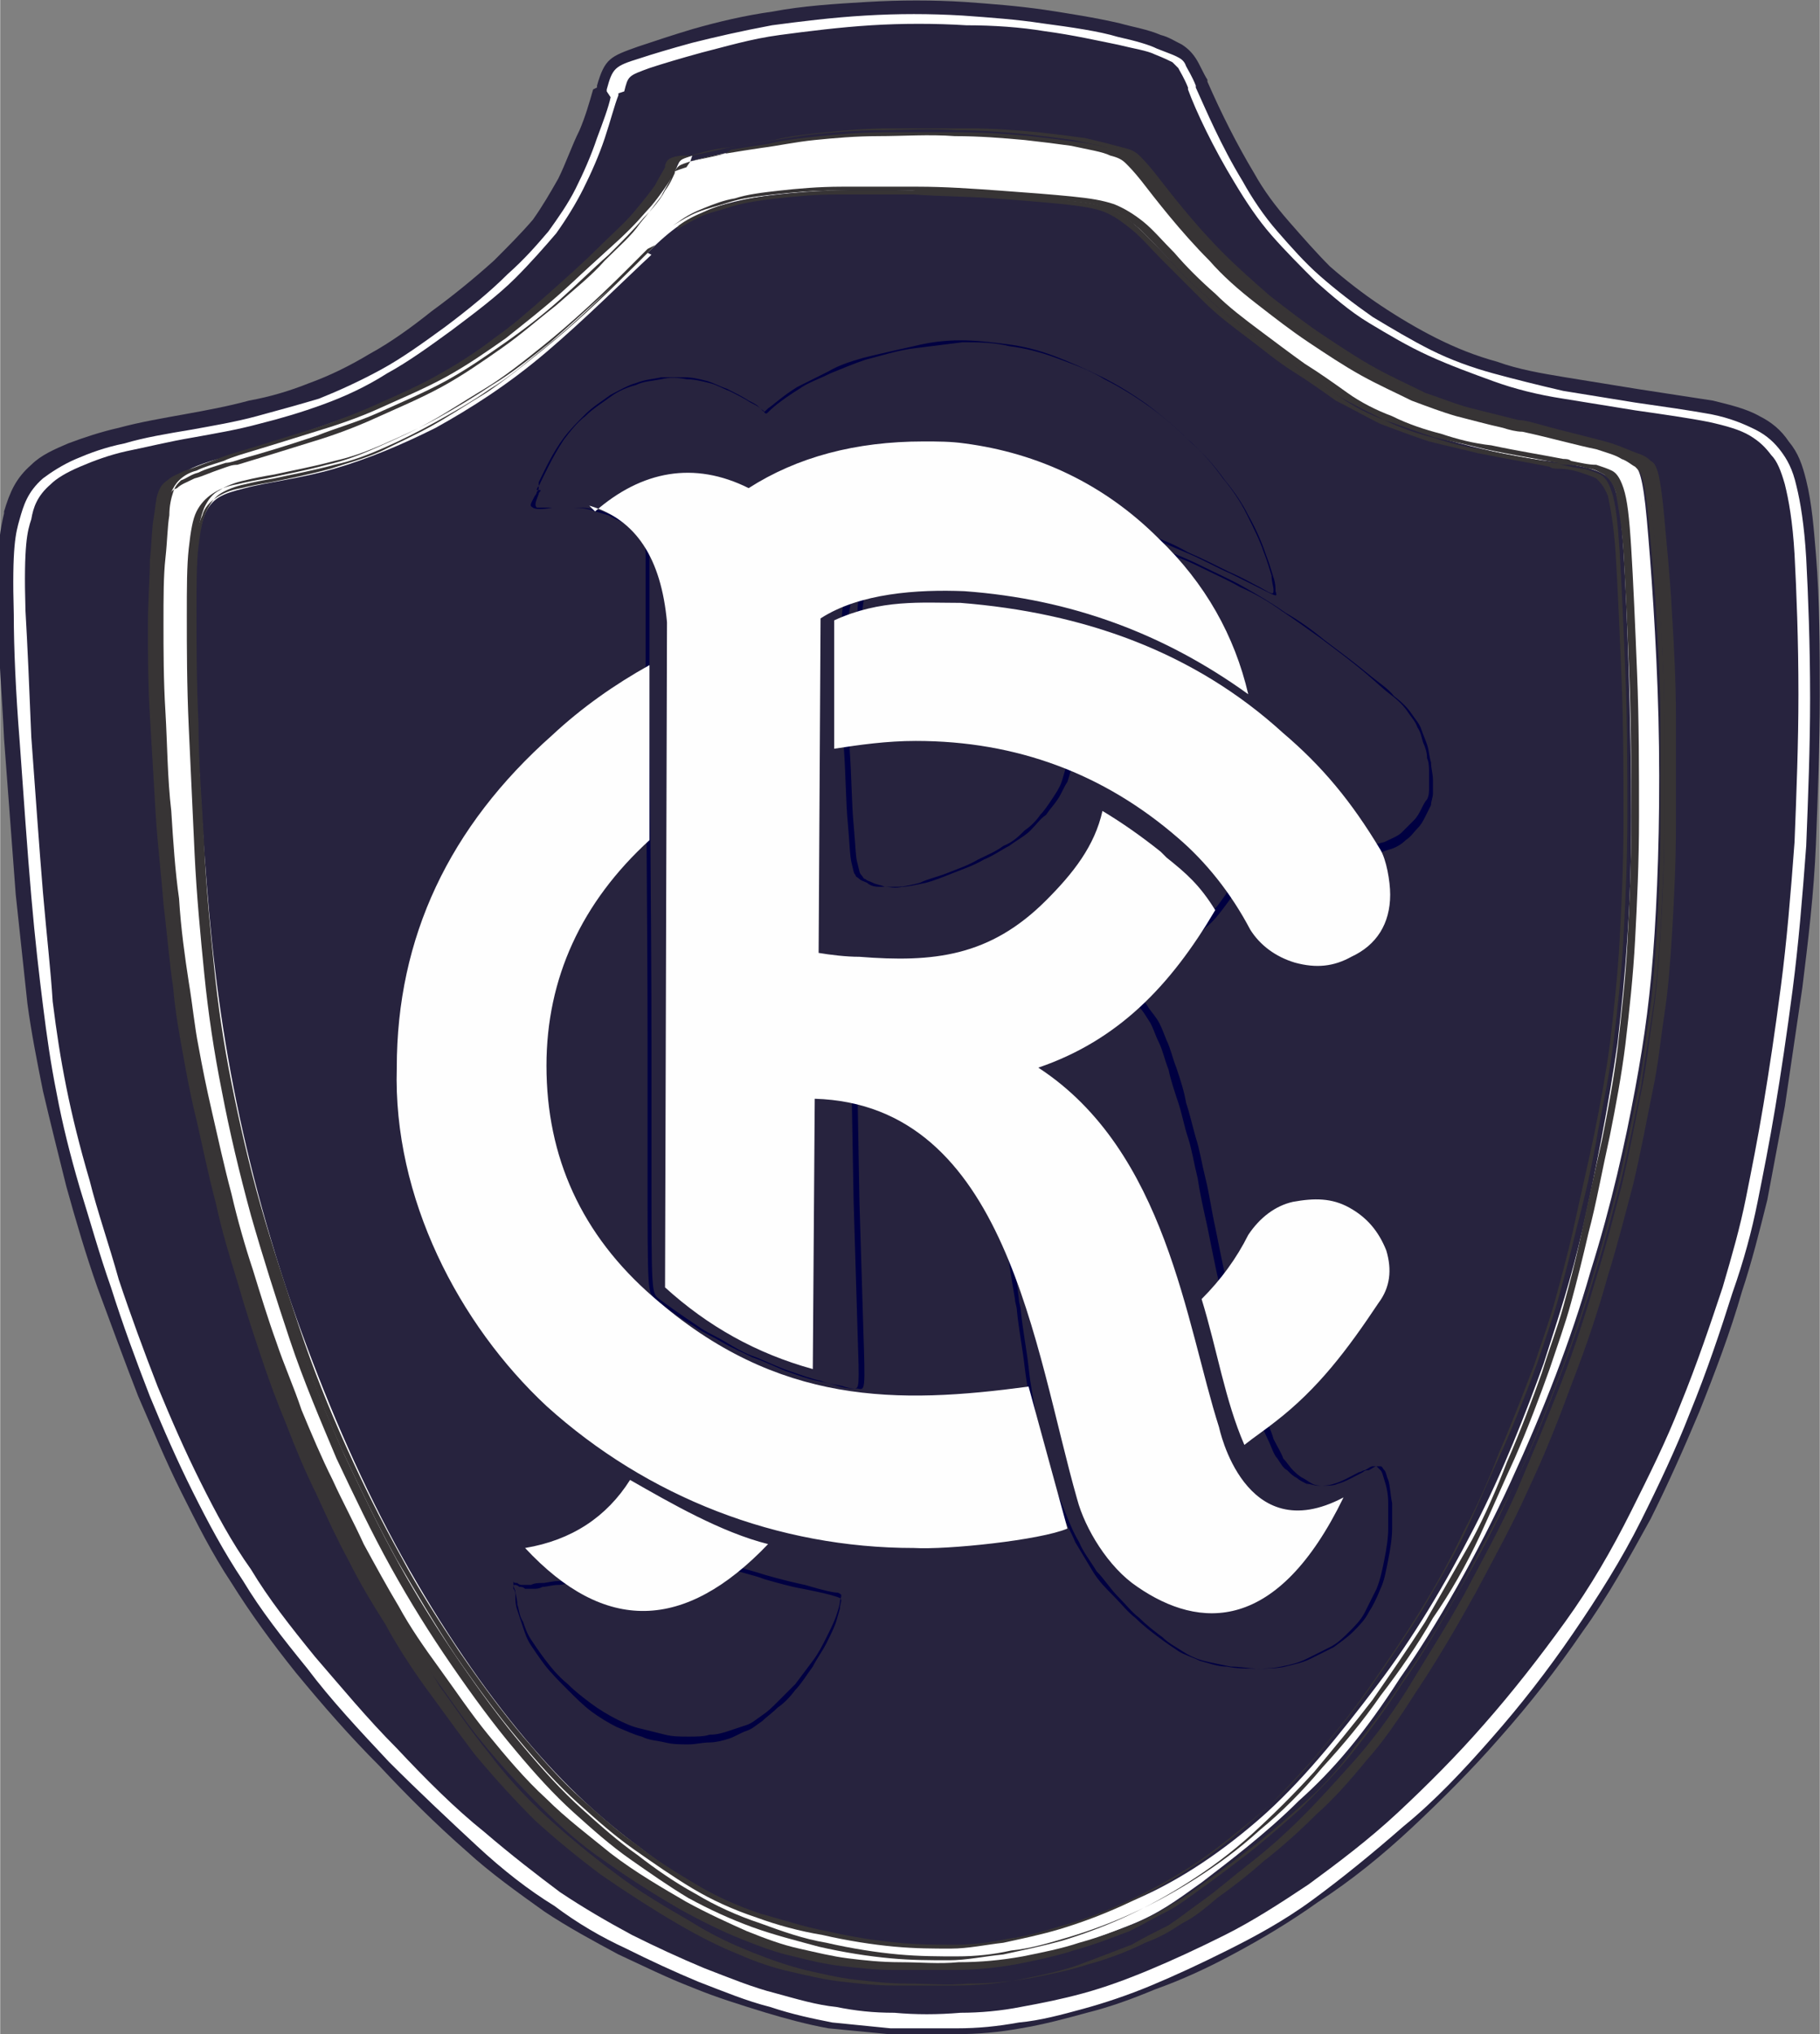 <?xml version="1.0" encoding="UTF-8"?>
<!DOCTYPE svg PUBLIC "-//W3C//DTD SVG 1.1//EN" "http://www.w3.org/Graphics/SVG/1.1/DTD/svg11.dtd">
<!-- Creator: CorelDRAW 2020 (64 Bit) -->
<svg xmlns="http://www.w3.org/2000/svg" xml:space="preserve" width="21.835mm" height="24.396mm" version="1.1" style="shape-rendering:geometricPrecision; text-rendering:geometricPrecision; image-rendering:optimizeQuality; fill-rule:evenodd; clip-rule:evenodd"
viewBox="0 0 9.36 10.46"
 xmlns:xlink="http://www.w3.org/1999/xlink"
 xmlns:xodm="http://www.corel.com/coreldraw/odm/2003">
 <rect x="0" y="0" width="9.36" height="10.46" fill="#808080" stroke="none"/>
 <defs>
  <style type="text/css">
   <![CDATA[
    .fil5 {fill:#FEFEFE}
    .fil0 {fill:#27233E}
    .fil2 {fill:white}
    .fil3 {fill:#373435;fill-rule:nonzero}
    .fil4 {fill:#000041;fill-rule:nonzero}
    .fil1 {fill:white;fill-rule:nonzero}
   ]]>
  </style>
 </defs>
 <g id="Camada_x0020_1">
  <g id="clube-do-remo-seeklogo.com.cdr">
   <g>
    <path class="fil0" d="M3.07 0.45l0 -0.01c0.04,-0.14 0.07,-0.15 0.21,-0.2 0.09,-0.03 0.18,-0.06 0.28,-0.09 0.14,-0.04 0.27,-0.07 0.41,-0.09 0.16,-0.03 0.32,-0.04 0.49,-0.05 0.17,-0.01 0.34,-0.01 0.5,-0 0.14,0.01 0.27,0.02 0.41,0.04 0.13,0.02 0.26,0.04 0.39,0.07 0.07,0.02 0.14,0.03 0.21,0.06 0.04,0.01 0.07,0.03 0.11,0.05 0.03,0.02 0.05,0.04 0.07,0.07 0.02,0.03 0.04,0.08 0.06,0.11l0 0.01c0.07,0.16 0.15,0.32 0.24,0.47 0.05,0.09 0.11,0.17 0.18,0.25 0.07,0.08 0.14,0.16 0.21,0.23 0.08,0.07 0.17,0.14 0.26,0.2 0.09,0.06 0.19,0.12 0.29,0.17 0.1,0.05 0.2,0.09 0.31,0.12 0.11,0.04 0.23,0.06 0.35,0.08 0.12,0.02 0.25,0.04 0.37,0.06 0.13,0.02 0.26,0.04 0.39,0.06 0.08,0.02 0.17,0.04 0.24,0.08 0.06,0.03 0.11,0.07 0.15,0.13 0.05,0.06 0.07,0.12 0.09,0.2 0.03,0.12 0.04,0.26 0.05,0.38 0.02,0.24 0.02,0.49 0.02,0.73 0,0.25 -0.01,0.51 -0.02,0.76 -0.01,0.25 -0.04,0.5 -0.07,0.74 -0.03,0.2 -0.06,0.41 -0.09,0.61 -0.03,0.16 -0.06,0.32 -0.09,0.48 -0.04,0.16 -0.08,0.32 -0.13,0.47 -0.06,0.21 -0.14,0.42 -0.22,0.62 -0.08,0.19 -0.16,0.37 -0.25,0.55 -0.11,0.2 -0.22,0.4 -0.35,0.58 -0.13,0.19 -0.27,0.37 -0.43,0.55 -0.14,0.16 -0.29,0.31 -0.45,0.46 -0.15,0.14 -0.31,0.27 -0.48,0.38 -0.14,0.1 -0.29,0.19 -0.44,0.27 -0.13,0.07 -0.26,0.13 -0.4,0.18 -0.12,0.05 -0.23,0.09 -0.35,0.12 -0.11,0.03 -0.22,0.06 -0.34,0.08 -0.11,0.02 -0.22,0.03 -0.33,0.03 -0.12,0 -0.23,0 -0.35,-0 -0.1,-0.01 -0.21,-0.02 -0.31,-0.03 -0.11,-0.02 -0.22,-0.05 -0.32,-0.08 -0.13,-0.04 -0.26,-0.08 -0.38,-0.13 -0.13,-0.05 -0.25,-0.11 -0.38,-0.17 -0.13,-0.07 -0.26,-0.14 -0.38,-0.22 -0.14,-0.1 -0.28,-0.2 -0.4,-0.31 -0.16,-0.14 -0.31,-0.29 -0.45,-0.44 -0.15,-0.15 -0.29,-0.31 -0.43,-0.48 -0.12,-0.15 -0.23,-0.3 -0.33,-0.46 -0.1,-0.15 -0.18,-0.31 -0.26,-0.47 -0.08,-0.16 -0.15,-0.33 -0.22,-0.49 -0.07,-0.18 -0.14,-0.37 -0.21,-0.56 -0.06,-0.17 -0.11,-0.34 -0.16,-0.52 -0.04,-0.16 -0.08,-0.32 -0.12,-0.49 -0.03,-0.15 -0.06,-0.3 -0.08,-0.45 -0.02,-0.19 -0.04,-0.37 -0.06,-0.56 -0.02,-0.27 -0.04,-0.53 -0.06,-0.8 -0.01,-0.22 -0.03,-0.43 -0.03,-0.65 -0.01,-0.16 -0.01,-0.35 0.03,-0.51l0 -0.01c0.03,-0.1 0.06,-0.17 0.14,-0.24 0.05,-0.05 0.12,-0.08 0.19,-0.11 0.08,-0.03 0.17,-0.06 0.26,-0.08 0.11,-0.03 0.23,-0.05 0.34,-0.07 0.11,-0.02 0.22,-0.04 0.33,-0.07 0.11,-0.02 0.21,-0.05 0.31,-0.09 0.11,-0.04 0.21,-0.09 0.31,-0.15 0.11,-0.06 0.22,-0.14 0.32,-0.22 0.11,-0.08 0.22,-0.17 0.32,-0.26 0.07,-0.07 0.14,-0.14 0.2,-0.21 0.05,-0.07 0.09,-0.14 0.13,-0.21 0.04,-0.08 0.07,-0.17 0.11,-0.25 0.03,-0.07 0.05,-0.14 0.07,-0.21zm0.18 0.05l-0 0.01c-0.02,0.07 -0.05,0.15 -0.07,0.22 -0.03,0.09 -0.07,0.18 -0.11,0.27 -0.04,0.09 -0.09,0.17 -0.15,0.24 -0.07,0.09 -0.14,0.16 -0.22,0.24 -0.1,0.1 -0.22,0.19 -0.33,0.27 -0.11,0.08 -0.22,0.16 -0.34,0.23 -0.11,0.06 -0.22,0.12 -0.34,0.16 -0.11,0.04 -0.22,0.07 -0.34,0.1 -0.11,0.03 -0.23,0.05 -0.34,0.07 -0.11,0.02 -0.22,0.04 -0.33,0.07 -0.08,0.02 -0.16,0.04 -0.23,0.07 -0.05,0.02 -0.1,0.05 -0.14,0.08 -0.05,0.04 -0.07,0.09 -0.09,0.15l-0 0.01c-0.04,0.13 -0.03,0.32 -0.02,0.45 0.01,0.21 0.02,0.43 0.03,0.64 0.02,0.27 0.04,0.53 0.06,0.8 0.02,0.18 0.03,0.37 0.05,0.55 0.02,0.15 0.04,0.29 0.07,0.44 0.03,0.16 0.07,0.32 0.12,0.48 0.05,0.17 0.1,0.34 0.15,0.51 0.06,0.19 0.13,0.37 0.2,0.55 0.07,0.16 0.14,0.32 0.21,0.48 0.08,0.15 0.16,0.3 0.25,0.45 0.1,0.15 0.21,0.3 0.32,0.44 0.13,0.16 0.27,0.32 0.42,0.47 0.14,0.15 0.29,0.29 0.44,0.43 0.12,0.11 0.25,0.21 0.39,0.3 0.12,0.08 0.24,0.15 0.36,0.21 0.12,0.06 0.24,0.12 0.36,0.17 0.12,0.05 0.24,0.09 0.36,0.13 0.1,0.03 0.2,0.05 0.3,0.07 0.1,0.02 0.19,0.03 0.29,0.03 0.11,0.01 0.22,0.01 0.33,0 0.1,-0 0.21,-0.01 0.31,-0.03 0.11,-0.02 0.21,-0.04 0.31,-0.07 0.11,-0.03 0.23,-0.07 0.34,-0.12 0.13,-0.05 0.26,-0.11 0.38,-0.18 0.15,-0.08 0.29,-0.16 0.42,-0.26 0.16,-0.11 0.31,-0.24 0.46,-0.37 0.15,-0.14 0.3,-0.29 0.44,-0.44 0.15,-0.17 0.29,-0.35 0.41,-0.53 0.12,-0.18 0.24,-0.37 0.34,-0.56 0.09,-0.17 0.17,-0.35 0.25,-0.54 0.08,-0.2 0.15,-0.4 0.21,-0.61 0.05,-0.15 0.09,-0.3 0.12,-0.46 0.04,-0.16 0.07,-0.32 0.09,-0.47 0.03,-0.2 0.06,-0.4 0.09,-0.6 0.03,-0.24 0.05,-0.49 0.07,-0.73 0.01,-0.25 0.02,-0.5 0.02,-0.75 -0,-0.24 -0,-0.48 -0.02,-0.71 -0.01,-0.11 -0.02,-0.24 -0.05,-0.35 -0.01,-0.05 -0.03,-0.09 -0.06,-0.13 -0.03,-0.03 -0.06,-0.06 -0.09,-0.08 -0.06,-0.03 -0.13,-0.05 -0.19,-0.07 -0.12,-0.03 -0.25,-0.04 -0.38,-0.06 -0.13,-0.02 -0.25,-0.04 -0.38,-0.06 -0.13,-0.02 -0.25,-0.05 -0.37,-0.09 -0.11,-0.04 -0.23,-0.08 -0.33,-0.13 -0.11,-0.05 -0.21,-0.11 -0.31,-0.18 -0.1,-0.07 -0.19,-0.14 -0.28,-0.22 -0.08,-0.08 -0.16,-0.16 -0.23,-0.25 -0.07,-0.09 -0.13,-0.18 -0.19,-0.27 -0.09,-0.16 -0.17,-0.32 -0.25,-0.49l-0 -0.01c-0.01,-0.03 -0.03,-0.06 -0.04,-0.09 -0,-0 -0.01,-0.01 -0.01,-0.01 -0.02,-0.01 -0.05,-0.02 -0.08,-0.03 -0.06,-0.02 -0.12,-0.04 -0.19,-0.05 -0.12,-0.03 -0.25,-0.05 -0.38,-0.07 -0.13,-0.02 -0.26,-0.03 -0.4,-0.03 -0.16,-0.01 -0.32,-0.01 -0.48,0 -0.16,0.01 -0.31,0.02 -0.47,0.05 -0.13,0.02 -0.26,0.05 -0.39,0.09 -0.09,0.02 -0.18,0.05 -0.26,0.08 -0.07,0.03 -0.07,0.02 -0.1,0.09z"/>
    <path class="fil0" d="M3.15 0.48c0.03,-0.1 0.03,-0.11 0.16,-0.15 0.12,-0.04 0.37,-0.12 0.67,-0.17 0.3,-0.05 0.65,-0.07 0.97,-0.06 0.32,0.01 0.61,0.06 0.79,0.1 0.18,0.04 0.25,0.07 0.29,0.1 0.04,0.02 0.04,0.03 0.09,0.14 0.05,0.11 0.14,0.31 0.25,0.49 0.11,0.18 0.24,0.35 0.41,0.5 0.17,0.15 0.36,0.28 0.57,0.38 0.21,0.1 0.42,0.17 0.68,0.21 0.26,0.05 0.56,0.08 0.76,0.12 0.19,0.04 0.28,0.1 0.34,0.18 0.06,0.08 0.1,0.18 0.13,0.53 0.02,0.35 0.03,0.95 0,1.48 -0.03,0.53 -0.1,0.99 -0.16,1.35 -0.06,0.36 -0.11,0.61 -0.22,0.94 -0.1,0.34 -0.26,0.76 -0.47,1.16 -0.21,0.4 -0.47,0.78 -0.77,1.11 -0.29,0.33 -0.61,0.62 -0.91,0.82 -0.3,0.21 -0.58,0.34 -0.82,0.44 -0.24,0.1 -0.45,0.16 -0.67,0.19 -0.22,0.03 -0.45,0.04 -0.66,0.03 -0.21,-0.01 -0.39,-0.04 -0.61,-0.11 -0.22,-0.07 -0.49,-0.17 -0.74,-0.3 -0.25,-0.13 -0.48,-0.28 -0.77,-0.52 -0.28,-0.25 -0.62,-0.59 -0.87,-0.91 -0.25,-0.31 -0.43,-0.58 -0.59,-0.91 -0.16,-0.32 -0.3,-0.69 -0.42,-1.04 -0.12,-0.35 -0.21,-0.7 -0.27,-0.99 -0.06,-0.3 -0.09,-0.55 -0.13,-1 -0.04,-0.45 -0.08,-1.09 -0.09,-1.44 -0.01,-0.35 0.01,-0.42 0.03,-0.48 0.02,-0.07 0.04,-0.14 0.12,-0.2 0.08,-0.06 0.21,-0.12 0.41,-0.17 0.19,-0.05 0.45,-0.09 0.67,-0.14 0.23,-0.05 0.42,-0.12 0.65,-0.25 0.23,-0.13 0.48,-0.33 0.65,-0.49 0.17,-0.16 0.27,-0.29 0.35,-0.45 0.08,-0.16 0.15,-0.37 0.18,-0.47z"/>
    <path class="fil1" d="M3.12 0.47l0 -0.01c0.03,-0.11 0.04,-0.12 0.17,-0.16 0.06,-0.02 0.16,-0.05 0.27,-0.08 0.12,-0.03 0.25,-0.06 0.41,-0.09 0.15,-0.02 0.31,-0.04 0.48,-0.05 0.17,-0.01 0.33,-0.01 0.5,-0 0.14,0.01 0.28,0.02 0.41,0.04 0.15,0.02 0.29,0.04 0.39,0.07 0.09,0.02 0.16,0.04 0.2,0.06 0.05,0.02 0.08,0.03 0.1,0.04 0.02,0.01 0.04,0.02 0.05,0.05 0.01,0.02 0.03,0.05 0.05,0.1l0 0.01c0.05,0.11 0.13,0.3 0.24,0.48 0.05,0.09 0.11,0.18 0.18,0.26 0.07,0.08 0.14,0.16 0.22,0.23 0.08,0.07 0.17,0.14 0.27,0.21 0.1,0.06 0.2,0.12 0.3,0.17 0.1,0.05 0.21,0.09 0.32,0.12 0.11,0.03 0.23,0.06 0.36,0.09 0.12,0.02 0.25,0.04 0.37,0.06 0.14,0.02 0.28,0.04 0.39,0.06 0.1,0.02 0.17,0.05 0.23,0.08 0.06,0.03 0.1,0.07 0.13,0.11 0.03,0.04 0.06,0.09 0.08,0.18 0.02,0.08 0.04,0.2 0.05,0.37 0.01,0.19 0.02,0.44 0.02,0.72 0,0.25 -0.01,0.51 -0.02,0.76 -0.02,0.27 -0.04,0.51 -0.07,0.74 -0.03,0.23 -0.06,0.43 -0.09,0.61 -0.03,0.18 -0.06,0.33 -0.09,0.48 -0.03,0.15 -0.07,0.3 -0.13,0.47 -0.06,0.19 -0.13,0.4 -0.22,0.62 -0.07,0.18 -0.16,0.37 -0.25,0.55 -0.1,0.2 -0.22,0.39 -0.35,0.58 -0.13,0.19 -0.27,0.37 -0.42,0.54 -0.14,0.16 -0.29,0.32 -0.45,0.45 -0.16,0.14 -0.32,0.27 -0.47,0.38 -0.15,0.11 -0.3,0.19 -0.44,0.26 -0.14,0.07 -0.27,0.13 -0.39,0.18 -0.12,0.05 -0.24,0.09 -0.35,0.12 -0.11,0.03 -0.22,0.06 -0.33,0.07 -0.11,0.02 -0.21,0.03 -0.32,0.03 -0.12,0 -0.23,0 -0.34,-0 -0.1,-0.01 -0.2,-0.02 -0.3,-0.03 -0.1,-0.02 -0.2,-0.04 -0.32,-0.08 -0.12,-0.03 -0.24,-0.08 -0.37,-0.13 -0.12,-0.05 -0.25,-0.11 -0.37,-0.17 -0.13,-0.06 -0.25,-0.13 -0.37,-0.22 -0.13,-0.08 -0.26,-0.18 -0.4,-0.31 -0.14,-0.13 -0.3,-0.28 -0.45,-0.43 -0.15,-0.16 -0.3,-0.32 -0.42,-0.48 -0.13,-0.16 -0.24,-0.3 -0.33,-0.45 -0.1,-0.15 -0.18,-0.3 -0.26,-0.46 -0.08,-0.16 -0.15,-0.32 -0.22,-0.49 -0.07,-0.18 -0.14,-0.37 -0.2,-0.56 -0.06,-0.17 -0.11,-0.35 -0.16,-0.51 -0.05,-0.17 -0.09,-0.33 -0.12,-0.49 -0.03,-0.15 -0.05,-0.29 -0.07,-0.45 -0.02,-0.16 -0.04,-0.33 -0.06,-0.56 -0.02,-0.23 -0.04,-0.52 -0.06,-0.8 -0.02,-0.25 -0.03,-0.48 -0.03,-0.65 -0.01,-0.35 0.01,-0.42 0.03,-0.49l0 -0 0 -0c0.02,-0.07 0.04,-0.14 0.12,-0.21 0.04,-0.03 0.1,-0.07 0.17,-0.1 0.07,-0.03 0.15,-0.06 0.25,-0.08 0.1,-0.03 0.22,-0.05 0.34,-0.07 0.11,-0.02 0.23,-0.04 0.34,-0.07 0.11,-0.03 0.22,-0.06 0.32,-0.09 0.1,-0.04 0.21,-0.09 0.32,-0.15 0.11,-0.06 0.22,-0.14 0.33,-0.22 0.12,-0.09 0.23,-0.18 0.32,-0.27 0.09,-0.08 0.15,-0.15 0.21,-0.22 0.05,-0.07 0.1,-0.14 0.14,-0.22 0.04,-0.08 0.08,-0.17 0.11,-0.26 0.03,-0.08 0.06,-0.16 0.07,-0.21zm0.06 0.01l-0 0.01c-0.02,0.05 -0.04,0.13 -0.07,0.22 -0.03,0.09 -0.07,0.18 -0.11,0.26 -0.04,0.08 -0.09,0.16 -0.14,0.23 -0.06,0.07 -0.13,0.15 -0.21,0.23 -0.09,0.09 -0.21,0.18 -0.33,0.27 -0.11,0.08 -0.22,0.16 -0.33,0.22 -0.11,0.07 -0.22,0.12 -0.33,0.16 -0.11,0.04 -0.21,0.07 -0.33,0.1 -0.11,0.03 -0.23,0.05 -0.34,0.07 -0.12,0.02 -0.24,0.05 -0.34,0.07 -0.09,0.02 -0.17,0.05 -0.24,0.08 -0.07,0.03 -0.12,0.06 -0.15,0.09 -0.07,0.06 -0.09,0.12 -0.1,0.18l-0 0 -0 0c-0.02,0.06 -0.04,0.13 -0.03,0.47 0.01,0.17 0.02,0.4 0.03,0.65 0.02,0.27 0.04,0.56 0.06,0.8 0.02,0.23 0.04,0.4 0.05,0.56 0.02,0.16 0.04,0.29 0.07,0.44 0.03,0.15 0.07,0.31 0.12,0.48 0.04,0.16 0.1,0.33 0.15,0.51 0.06,0.18 0.13,0.37 0.2,0.55 0.07,0.17 0.14,0.33 0.22,0.49 0.08,0.16 0.16,0.31 0.26,0.45 0.09,0.15 0.2,0.29 0.33,0.45 0.13,0.15 0.27,0.32 0.42,0.47 0.15,0.16 0.3,0.31 0.45,0.43 0.14,0.12 0.27,0.22 0.39,0.31 0.12,0.08 0.24,0.15 0.37,0.22 0.12,0.06 0.25,0.12 0.37,0.17 0.13,0.05 0.25,0.1 0.37,0.13 0.11,0.03 0.21,0.06 0.31,0.07 0.1,0.02 0.19,0.03 0.3,0.03 0.11,0.01 0.22,0.01 0.34,0 0.1,-0 0.21,-0.01 0.31,-0.03 0.11,-0.02 0.21,-0.04 0.32,-0.07 0.11,-0.03 0.22,-0.07 0.34,-0.12 0.12,-0.05 0.25,-0.11 0.39,-0.18 0.14,-0.07 0.28,-0.16 0.43,-0.26 0.15,-0.11 0.31,-0.23 0.46,-0.37 0.15,-0.14 0.3,-0.29 0.44,-0.45 0.15,-0.17 0.29,-0.35 0.42,-0.53 0.13,-0.18 0.24,-0.37 0.34,-0.57 0.09,-0.18 0.18,-0.36 0.25,-0.54 0.09,-0.22 0.16,-0.43 0.22,-0.61 0.05,-0.17 0.09,-0.31 0.12,-0.46 0.03,-0.15 0.06,-0.3 0.09,-0.48 0.03,-0.18 0.06,-0.38 0.09,-0.61 0.03,-0.23 0.05,-0.47 0.07,-0.74 0.01,-0.25 0.02,-0.51 0.02,-0.76 -0,-0.28 -0.01,-0.53 -0.02,-0.72 -0.01,-0.17 -0.03,-0.28 -0.05,-0.36 -0.02,-0.07 -0.04,-0.12 -0.07,-0.15 -0.03,-0.04 -0.06,-0.07 -0.11,-0.1 -0.05,-0.03 -0.12,-0.05 -0.21,-0.07 -0.1,-0.02 -0.24,-0.04 -0.38,-0.06 -0.12,-0.02 -0.25,-0.04 -0.37,-0.06 -0.13,-0.02 -0.25,-0.05 -0.36,-0.09 -0.11,-0.04 -0.22,-0.08 -0.33,-0.13 -0.11,-0.05 -0.21,-0.11 -0.31,-0.17 -0.1,-0.06 -0.19,-0.14 -0.27,-0.21 -0.08,-0.08 -0.16,-0.16 -0.23,-0.24 -0.07,-0.08 -0.13,-0.17 -0.19,-0.27 -0.11,-0.18 -0.2,-0.37 -0.24,-0.48l-0 -0.01c-0.02,-0.05 -0.04,-0.08 -0.05,-0.1 -0.01,-0.01 -0.02,-0.02 -0.03,-0.03 -0.02,-0.01 -0.04,-0.02 -0.09,-0.04 -0.04,-0.02 -0.11,-0.03 -0.19,-0.05 -0.1,-0.02 -0.23,-0.05 -0.38,-0.07 -0.12,-0.02 -0.26,-0.03 -0.4,-0.03 -0.16,-0.01 -0.33,-0.01 -0.49,0 -0.16,0.01 -0.32,0.03 -0.47,0.05 -0.15,0.02 -0.28,0.06 -0.4,0.09 -0.11,0.03 -0.21,0.06 -0.27,0.08 -0.11,0.04 -0.11,0.04 -0.13,0.12z"/>
    <path class="fil2" d="M3.55 0.83c0.07,-0.02 0.21,-0.05 0.37,-0.08 0.16,-0.03 0.35,-0.05 0.59,-0.06 0.24,-0.01 0.53,-0 0.75,0.01 0.22,0.02 0.36,0.05 0.44,0.08 0.08,0.02 0.09,0.03 0.16,0.12 0.07,0.09 0.2,0.26 0.35,0.41 0.15,0.15 0.32,0.29 0.51,0.42 0.18,0.12 0.37,0.23 0.53,0.3 0.16,0.07 0.3,0.1 0.47,0.14 0.17,0.04 0.36,0.08 0.48,0.12 0.12,0.03 0.17,0.06 0.2,0.09 0.03,0.03 0.05,0.07 0.07,0.29 0.02,0.22 0.05,0.62 0.06,1.02 0.01,0.4 -0,0.8 -0.02,1.11 -0.02,0.31 -0.05,0.53 -0.1,0.8 -0.05,0.27 -0.12,0.59 -0.23,0.94 -0.1,0.35 -0.24,0.71 -0.41,1.08 -0.17,0.37 -0.38,0.74 -0.57,1.01 -0.18,0.28 -0.34,0.47 -0.52,0.63 -0.17,0.17 -0.37,0.32 -0.5,0.42 -0.14,0.1 -0.22,0.16 -0.37,0.22 -0.15,0.06 -0.36,0.14 -0.58,0.17 -0.22,0.04 -0.44,0.04 -0.63,0.03 -0.19,-0.01 -0.35,-0.03 -0.52,-0.08 -0.17,-0.05 -0.36,-0.12 -0.58,-0.25 -0.23,-0.13 -0.5,-0.32 -0.72,-0.53 -0.22,-0.21 -0.4,-0.45 -0.55,-0.67 -0.15,-0.22 -0.28,-0.42 -0.39,-0.64 -0.12,-0.22 -0.22,-0.46 -0.32,-0.69 -0.09,-0.23 -0.17,-0.46 -0.25,-0.72 -0.08,-0.27 -0.16,-0.57 -0.21,-0.82 -0.05,-0.24 -0.09,-0.43 -0.12,-0.67 -0.03,-0.24 -0.06,-0.55 -0.08,-0.88 -0.02,-0.33 -0.03,-0.69 -0.03,-0.96 0,-0.27 0.02,-0.45 0.03,-0.56 0.01,-0.11 0.03,-0.15 0.07,-0.19 0.04,-0.03 0.11,-0.06 0.23,-0.09 0.11,-0.03 0.27,-0.08 0.47,-0.15 0.2,-0.07 0.44,-0.15 0.66,-0.28 0.22,-0.12 0.41,-0.27 0.59,-0.42 0.18,-0.15 0.34,-0.3 0.44,-0.41 0.1,-0.11 0.14,-0.19 0.16,-0.23 0.02,-0.04 0.01,-0.04 0.08,-0.06z"/>
    <path class="fil3" d="M3.55 0.83c0.04,-0.01 0.1,-0.03 0.18,-0.04 0.06,-0.01 0.12,-0.02 0.19,-0.03 0.08,-0.01 0.17,-0.03 0.27,-0.04 0.1,-0.01 0.21,-0.02 0.33,-0.02 0.12,-0 0.26,-0.01 0.39,-0 0.13,0 0.25,0.01 0.36,0.02 0.09,0.01 0.17,0.02 0.24,0.03 0.09,0.02 0.16,0.03 0.2,0.05 0.04,0.01 0.06,0.02 0.08,0.04 0.02,0.02 0.04,0.04 0.08,0.09l0 0c0.07,0.09 0.2,0.26 0.35,0.41 0.07,0.08 0.15,0.15 0.24,0.22 0.09,0.07 0.18,0.14 0.27,0.2 0.09,0.06 0.18,0.12 0.27,0.17 0.09,0.05 0.18,0.09 0.26,0.13 0.08,0.03 0.16,0.06 0.23,0.08 0.08,0.02 0.15,0.04 0.24,0.06 0.03,0.01 0.07,0.02 0.1,0.02 0.14,0.03 0.28,0.07 0.38,0.09 0.06,0.02 0.1,0.03 0.13,0.05 0.03,0.01 0.05,0.03 0.07,0.04 0.02,0.02 0.03,0.03 0.04,0.07 0.01,0.04 0.02,0.1 0.03,0.21 0.01,0.12 0.03,0.3 0.04,0.5 0.01,0.16 0.02,0.35 0.02,0.53 0,0.19 0,0.37 0,0.55 -0,0.2 -0.01,0.39 -0.02,0.56 -0.01,0.15 -0.02,0.29 -0.04,0.42 -0.02,0.13 -0.03,0.25 -0.06,0.39 -0.03,0.14 -0.06,0.3 -0.1,0.47 -0.04,0.15 -0.08,0.31 -0.13,0.47 -0.05,0.17 -0.11,0.35 -0.18,0.53 -0.07,0.18 -0.14,0.37 -0.23,0.55 -0.08,0.18 -0.17,0.35 -0.27,0.52 -0.1,0.18 -0.2,0.35 -0.3,0.49 -0.09,0.14 -0.18,0.26 -0.26,0.36 -0.08,0.1 -0.17,0.19 -0.26,0.28 -0.09,0.08 -0.18,0.16 -0.27,0.23 -0.09,0.07 -0.17,0.13 -0.24,0.18 -0.07,0.05 -0.12,0.09 -0.18,0.12 -0.06,0.03 -0.11,0.06 -0.19,0.1 -0.08,0.03 -0.18,0.07 -0.29,0.1 -0.09,0.03 -0.19,0.05 -0.29,0.07 -0.11,0.02 -0.22,0.03 -0.33,0.03 -0.11,0 -0.21,0 -0.3,-0 -0.1,-0 -0.18,-0.01 -0.27,-0.02 -0.09,-0.01 -0.17,-0.03 -0.25,-0.05 -0.09,-0.02 -0.17,-0.05 -0.27,-0.09 -0.1,-0.04 -0.2,-0.09 -0.31,-0.15l0 0c-0.12,-0.07 -0.25,-0.15 -0.39,-0.25 -0.12,-0.08 -0.23,-0.18 -0.33,-0.28 -0.11,-0.11 -0.21,-0.22 -0.3,-0.33 -0.09,-0.11 -0.17,-0.23 -0.25,-0.34 -0.08,-0.11 -0.14,-0.22 -0.21,-0.32 -0.06,-0.11 -0.13,-0.21 -0.18,-0.32 -0.06,-0.11 -0.11,-0.22 -0.16,-0.33 -0.06,-0.12 -0.11,-0.24 -0.16,-0.36 -0.05,-0.12 -0.09,-0.23 -0.13,-0.35 -0.04,-0.12 -0.08,-0.24 -0.12,-0.37 -0.04,-0.13 -0.07,-0.26 -0.11,-0.39 -0.04,-0.15 -0.07,-0.29 -0.1,-0.42 -0.03,-0.12 -0.05,-0.23 -0.07,-0.34 -0.02,-0.11 -0.03,-0.21 -0.05,-0.33 -0.02,-0.13 -0.03,-0.27 -0.05,-0.43 -0.01,-0.14 -0.03,-0.29 -0.04,-0.45 -0.01,-0.17 -0.02,-0.34 -0.03,-0.51 -0.01,-0.16 -0.01,-0.32 -0.01,-0.45 0,-0.13 0,-0.25 0.01,-0.34 0.01,-0.09 0.01,-0.16 0.02,-0.22 0.01,-0.06 0.01,-0.09 0.02,-0.12 0.01,-0.03 0.02,-0.05 0.05,-0.06 0.02,-0.02 0.05,-0.03 0.09,-0.05 0.04,-0.01 0.08,-0.03 0.14,-0.05 0.03,-0.01 0.05,-0.02 0.08,-0.02 0.1,-0.03 0.23,-0.07 0.39,-0.12 0.1,-0.03 0.21,-0.07 0.32,-0.12 0.11,-0.05 0.23,-0.1 0.34,-0.16 0.11,-0.06 0.21,-0.13 0.31,-0.2 0.1,-0.07 0.19,-0.15 0.28,-0.22 0.09,-0.08 0.18,-0.15 0.25,-0.23 0.07,-0.07 0.14,-0.13 0.18,-0.19 0.05,-0.06 0.08,-0.1 0.11,-0.14 0.02,-0.04 0.04,-0.07 0.05,-0.09l0 -0.01c0.01,-0.03 0.02,-0.03 0.08,-0.05zm0.18 -0.04c-0.08,0.02 -0.14,0.03 -0.18,0.04 -0.06,0.02 -0.06,0.02 -0.08,0.05l-0 0.01 0 0c-0.01,0.02 -0.02,0.05 -0.05,0.09 -0.02,0.04 -0.06,0.09 -0.11,0.14 -0.05,0.06 -0.11,0.12 -0.18,0.19 -0.08,0.07 -0.16,0.15 -0.25,0.23 -0.09,0.08 -0.18,0.15 -0.28,0.22 -0.1,0.07 -0.2,0.14 -0.31,0.2 -0.11,0.06 -0.23,0.11 -0.34,0.16 -0.11,0.05 -0.22,0.08 -0.32,0.12 -0.15,0.05 -0.28,0.09 -0.39,0.12 -0.03,0.01 -0.06,0.02 -0.08,0.02 -0.06,0.02 -0.1,0.03 -0.14,0.05 -0.04,0.01 -0.06,0.03 -0.09,0.04 -0.02,0.02 -0.03,0.03 -0.04,0.06 -0.01,0.03 -0.02,0.07 -0.02,0.12 -0.01,0.06 -0.01,0.13 -0.02,0.22 -0.01,0.09 -0.01,0.2 -0.01,0.34 -0,0.13 0,0.29 0.01,0.45 0.01,0.17 0.01,0.34 0.03,0.51 0.01,0.16 0.02,0.31 0.04,0.45 0.01,0.16 0.03,0.3 0.05,0.43 0.02,0.12 0.03,0.23 0.05,0.33 0.02,0.11 0.04,0.21 0.07,0.34 0.03,0.13 0.06,0.27 0.1,0.42 0.03,0.13 0.07,0.27 0.11,0.39 0.04,0.13 0.08,0.26 0.12,0.37 0.04,0.12 0.09,0.23 0.13,0.35 0.05,0.12 0.1,0.24 0.16,0.36 0.05,0.11 0.11,0.22 0.16,0.33 0.06,0.11 0.12,0.22 0.18,0.32 0.06,0.11 0.13,0.21 0.21,0.32 0.08,0.11 0.16,0.23 0.25,0.34 0.09,0.11 0.19,0.23 0.3,0.33 0.1,0.1 0.22,0.19 0.33,0.28 0.13,0.1 0.27,0.18 0.39,0.25l0 0c0.11,0.06 0.22,0.11 0.31,0.15 0.1,0.04 0.18,0.07 0.27,0.09 0.09,0.02 0.17,0.04 0.25,0.05 0.08,0.01 0.17,0.02 0.27,0.02 0.1,0 0.2,0.01 0.3,0 0.11,-0 0.22,-0.01 0.33,-0.03 0.1,-0.02 0.2,-0.04 0.29,-0.07 0.11,-0.03 0.21,-0.07 0.29,-0.1 0.07,-0.03 0.13,-0.06 0.19,-0.1 0.06,-0.03 0.11,-0.07 0.18,-0.12 0.07,-0.05 0.15,-0.11 0.24,-0.18 0.09,-0.07 0.18,-0.15 0.27,-0.23 0.09,-0.08 0.17,-0.17 0.25,-0.28 0.08,-0.1 0.17,-0.22 0.26,-0.36 0.1,-0.14 0.2,-0.31 0.3,-0.49 0.09,-0.17 0.18,-0.34 0.27,-0.52 0.09,-0.18 0.16,-0.37 0.23,-0.55 0.07,-0.18 0.13,-0.36 0.18,-0.53 0.05,-0.16 0.09,-0.32 0.13,-0.47 0.04,-0.17 0.07,-0.33 0.1,-0.47 0.02,-0.14 0.04,-0.26 0.06,-0.39 0.02,-0.13 0.03,-0.26 0.04,-0.41 0.01,-0.17 0.02,-0.36 0.02,-0.56 0,-0.18 0,-0.36 -0,-0.55 -0,-0.18 -0.01,-0.36 -0.02,-0.53 -0.01,-0.2 -0.03,-0.38 -0.04,-0.5 -0.01,-0.11 -0.02,-0.17 -0.03,-0.21 -0.01,-0.04 -0.02,-0.06 -0.04,-0.07 -0.02,-0.01 -0.03,-0.03 -0.06,-0.04 -0.03,-0.01 -0.07,-0.03 -0.13,-0.05 -0.1,-0.03 -0.24,-0.06 -0.38,-0.09 -0.04,-0.01 -0.07,-0.02 -0.1,-0.02 -0.08,-0.02 -0.16,-0.04 -0.24,-0.06 -0.08,-0.02 -0.15,-0.05 -0.23,-0.08 -0.08,-0.04 -0.17,-0.08 -0.26,-0.13 -0.09,-0.05 -0.18,-0.11 -0.27,-0.17 -0.09,-0.06 -0.18,-0.13 -0.27,-0.2 -0.08,-0.07 -0.16,-0.14 -0.24,-0.22 -0.15,-0.15 -0.28,-0.32 -0.35,-0.41l-0 -0c-0.03,-0.04 -0.05,-0.07 -0.08,-0.09 -0.02,-0.02 -0.04,-0.02 -0.08,-0.04 -0.04,-0.01 -0.11,-0.03 -0.2,-0.04 -0.07,-0.01 -0.15,-0.02 -0.24,-0.03 -0.11,-0.01 -0.23,-0.02 -0.36,-0.02 -0.13,-0 -0.27,-0 -0.39,0 -0.12,0 -0.23,0.01 -0.33,0.02 -0.1,0.01 -0.19,0.02 -0.27,0.04 -0.07,0.01 -0.13,0.02 -0.19,0.03z"/>
    <path class="fil0" d="M3.33 1.3c0.13,-0.13 0.2,-0.17 0.29,-0.21 0.09,-0.04 0.2,-0.07 0.38,-0.09 0.18,-0.02 0.42,-0.03 0.7,-0.02 0.28,0.01 0.59,0.02 0.78,0.05 0.19,0.02 0.26,0.05 0.36,0.13 0.1,0.09 0.22,0.23 0.37,0.36 0.14,0.13 0.31,0.25 0.46,0.36 0.15,0.11 0.29,0.2 0.45,0.27 0.16,0.07 0.34,0.12 0.51,0.16 0.16,0.04 0.31,0.06 0.41,0.07 0.1,0.02 0.16,0.03 0.21,0.06 0.05,0.03 0.08,0.08 0.1,0.39 0.02,0.32 0.04,0.9 0.04,1.37 -0,0.47 -0.03,0.81 -0.07,1.16 -0.05,0.35 -0.12,0.69 -0.18,0.96 -0.06,0.26 -0.12,0.44 -0.2,0.69 -0.09,0.25 -0.21,0.56 -0.36,0.85 -0.15,0.29 -0.31,0.56 -0.5,0.81 -0.19,0.25 -0.39,0.5 -0.61,0.69 -0.22,0.19 -0.44,0.33 -0.66,0.42 -0.22,0.1 -0.42,0.16 -0.61,0.19 -0.19,0.04 -0.35,0.05 -0.57,0.03 -0.21,-0.02 -0.48,-0.07 -0.71,-0.15 -0.23,-0.08 -0.44,-0.2 -0.63,-0.35 -0.19,-0.14 -0.38,-0.31 -0.59,-0.56 -0.21,-0.25 -0.43,-0.57 -0.63,-0.93 -0.2,-0.36 -0.37,-0.75 -0.52,-1.16 -0.15,-0.41 -0.27,-0.85 -0.35,-1.26 -0.08,-0.41 -0.12,-0.78 -0.15,-1.21 -0.03,-0.42 -0.05,-0.9 -0.05,-1.2 0,-0.31 0.02,-0.45 0.05,-0.53 0.04,-0.09 0.09,-0.11 0.21,-0.14 0.11,-0.03 0.29,-0.05 0.46,-0.1 0.17,-0.05 0.34,-0.12 0.52,-0.21 0.18,-0.1 0.37,-0.22 0.57,-0.39 0.2,-0.17 0.4,-0.37 0.54,-0.5z"/>
    <path class="fil3" d="M3.33 1.3c0.07,-0.06 0.12,-0.11 0.16,-0.14 0.04,-0.03 0.08,-0.05 0.13,-0.07 0.04,-0.02 0.1,-0.04 0.16,-0.05 0.06,-0.02 0.14,-0.03 0.23,-0.04 0.09,-0.01 0.2,-0.02 0.31,-0.02 0.12,-0 0.25,-0 0.39,-0 0.14,0 0.28,0.01 0.42,0.02 0.14,0.01 0.26,0.02 0.36,0.03 0.09,0.01 0.16,0.02 0.21,0.04 0.05,0.02 0.1,0.05 0.14,0.09 0.05,0.04 0.1,0.1 0.16,0.16 0.06,0.07 0.13,0.14 0.21,0.21 0.07,0.07 0.15,0.13 0.23,0.19 0.08,0.06 0.16,0.12 0.23,0.17 0.08,0.05 0.15,0.1 0.22,0.15 0.07,0.05 0.15,0.09 0.23,0.12 0.08,0.04 0.17,0.07 0.25,0.09 0.09,0.03 0.17,0.05 0.25,0.06 0.14,0.03 0.27,0.05 0.37,0.07 0.01,0 0.03,0 0.04,0.01 0.05,0.01 0.09,0.02 0.12,0.02 0.03,0.01 0.06,0.02 0.08,0.03 0.02,0.01 0.04,0.03 0.06,0.09 0.02,0.06 0.03,0.15 0.04,0.3 0.01,0.16 0.02,0.39 0.03,0.64 0.01,0.24 0.01,0.5 0.01,0.73 -0,0.23 -0.01,0.44 -0.02,0.62 -0.01,0.19 -0.03,0.36 -0.05,0.53 -0.02,0.16 -0.05,0.31 -0.08,0.46 -0.03,0.18 -0.07,0.35 -0.11,0.5 -0.03,0.13 -0.06,0.24 -0.09,0.35 -0.03,0.11 -0.07,0.22 -0.11,0.34 -0.05,0.14 -0.11,0.29 -0.18,0.45 -0.06,0.13 -0.12,0.27 -0.18,0.4 -0.07,0.15 -0.15,0.28 -0.23,0.42 -0.08,0.13 -0.17,0.26 -0.26,0.39 -0.09,0.13 -0.19,0.25 -0.29,0.37 -0.1,0.12 -0.21,0.23 -0.32,0.32 -0.11,0.09 -0.22,0.18 -0.33,0.25 -0.11,0.07 -0.22,0.13 -0.33,0.18 -0.11,0.05 -0.21,0.09 -0.32,0.12 -0.1,0.03 -0.2,0.06 -0.29,0.07 -0.09,0.02 -0.18,0.03 -0.27,0.03 -0.09,0 -0.19,0 -0.29,-0.01 -0.11,-0.01 -0.24,-0.03 -0.37,-0.06 -0.11,-0.02 -0.23,-0.06 -0.34,-0.09 -0.12,-0.04 -0.23,-0.09 -0.33,-0.15 -0.1,-0.06 -0.2,-0.12 -0.3,-0.2 -0.1,-0.07 -0.19,-0.15 -0.29,-0.24 -0.1,-0.09 -0.19,-0.19 -0.3,-0.32 -0.11,-0.13 -0.22,-0.28 -0.33,-0.44 -0.1,-0.15 -0.21,-0.32 -0.3,-0.49 -0.1,-0.18 -0.19,-0.36 -0.28,-0.56 -0.09,-0.2 -0.17,-0.4 -0.24,-0.61 -0.07,-0.21 -0.14,-0.42 -0.2,-0.63 -0.06,-0.21 -0.11,-0.43 -0.15,-0.63 -0.04,-0.2 -0.07,-0.4 -0.09,-0.6 -0.02,-0.2 -0.04,-0.4 -0.05,-0.61 -0.01,-0.21 -0.03,-0.43 -0.03,-0.64 -0.01,-0.21 -0.01,-0.41 -0.01,-0.56 0,-0.15 0,-0.27 0.01,-0.35 0.01,-0.08 0.02,-0.14 0.04,-0.18 0.02,-0.04 0.04,-0.07 0.07,-0.09 0.03,-0.02 0.08,-0.04 0.13,-0.05 0.04,-0.01 0.09,-0.02 0.15,-0.03 0.09,-0.02 0.2,-0.04 0.31,-0.07 0.09,-0.02 0.17,-0.05 0.26,-0.09 0.09,-0.04 0.17,-0.08 0.26,-0.13 0.09,-0.05 0.18,-0.1 0.28,-0.17 0.1,-0.06 0.19,-0.14 0.29,-0.22 0.15,-0.12 0.3,-0.27 0.42,-0.39 0.04,-0.04 0.08,-0.08 0.11,-0.11zm0.16 -0.14c-0.04,0.03 -0.09,0.08 -0.16,0.14 -0.03,0.03 -0.07,0.07 -0.11,0.11 -0.12,0.12 -0.28,0.27 -0.43,0.39 -0.1,0.08 -0.2,0.16 -0.29,0.22 -0.1,0.06 -0.19,0.12 -0.28,0.17 -0.09,0.05 -0.18,0.09 -0.26,0.13 -0.09,0.04 -0.17,0.06 -0.26,0.09 -0.11,0.03 -0.21,0.05 -0.31,0.07 -0.06,0.01 -0.11,0.02 -0.15,0.03 -0.06,0.01 -0.1,0.03 -0.13,0.05 -0.03,0.02 -0.06,0.05 -0.07,0.09 -0.02,0.04 -0.03,0.1 -0.04,0.18 -0.01,0.08 -0.01,0.2 -0.01,0.35 -0,0.15 0,0.35 0.01,0.56 0.01,0.21 0.02,0.43 0.03,0.64 0.01,0.21 0.03,0.41 0.05,0.61 0.02,0.2 0.05,0.39 0.09,0.6 0.04,0.2 0.09,0.42 0.15,0.63 0.06,0.21 0.12,0.42 0.2,0.63 0.07,0.21 0.15,0.41 0.24,0.61 0.09,0.19 0.18,0.38 0.28,0.56 0.1,0.17 0.2,0.34 0.3,0.49 0.11,0.16 0.22,0.31 0.33,0.44 0.1,0.12 0.2,0.23 0.3,0.32 0.1,0.09 0.19,0.17 0.29,0.24 0.1,0.07 0.2,0.14 0.3,0.2 0.1,0.06 0.21,0.11 0.33,0.15 0.11,0.04 0.22,0.07 0.34,0.09 0.13,0.03 0.26,0.05 0.37,0.06 0.11,0.01 0.2,0.01 0.29,0.01 0.09,-0 0.18,-0.02 0.27,-0.03 0.09,-0.02 0.19,-0.04 0.29,-0.07 0.1,-0.03 0.21,-0.07 0.32,-0.12 0.11,-0.05 0.22,-0.11 0.33,-0.18 0.11,-0.07 0.22,-0.15 0.33,-0.25 0.11,-0.09 0.21,-0.2 0.32,-0.32 0.1,-0.12 0.2,-0.24 0.29,-0.37 0.09,-0.13 0.18,-0.26 0.26,-0.39 0.08,-0.13 0.16,-0.27 0.23,-0.42 0.07,-0.13 0.13,-0.27 0.18,-0.4 0.07,-0.16 0.13,-0.32 0.18,-0.45 0.04,-0.12 0.08,-0.23 0.11,-0.34 0.03,-0.11 0.06,-0.22 0.09,-0.35 0.03,-0.14 0.07,-0.31 0.11,-0.5 0.03,-0.15 0.06,-0.31 0.08,-0.46 0.02,-0.17 0.04,-0.35 0.05,-0.53 0.01,-0.19 0.02,-0.39 0.02,-0.62 0,-0.23 -0,-0.49 -0.01,-0.73 -0.01,-0.25 -0.02,-0.48 -0.03,-0.64 -0.01,-0.16 -0.03,-0.25 -0.04,-0.3 -0.02,-0.05 -0.04,-0.07 -0.06,-0.09 -0.02,-0.01 -0.05,-0.02 -0.08,-0.03 -0.03,-0.01 -0.07,-0.02 -0.12,-0.02 -0.01,-0 -0.03,-0 -0.04,-0.01 -0.1,-0.02 -0.22,-0.04 -0.37,-0.07 -0.08,-0.02 -0.17,-0.04 -0.25,-0.06 -0.09,-0.03 -0.17,-0.06 -0.25,-0.09 -0.08,-0.04 -0.15,-0.08 -0.23,-0.12 -0.07,-0.05 -0.14,-0.1 -0.22,-0.15 -0.08,-0.05 -0.15,-0.11 -0.23,-0.17 -0.08,-0.06 -0.16,-0.12 -0.23,-0.19 -0.07,-0.07 -0.14,-0.14 -0.21,-0.21 -0.06,-0.06 -0.11,-0.12 -0.16,-0.16 -0.05,-0.04 -0.09,-0.07 -0.14,-0.09 -0.05,-0.02 -0.12,-0.03 -0.21,-0.04 -0.1,-0.01 -0.22,-0.02 -0.36,-0.03 -0.13,-0.01 -0.28,-0.01 -0.41,-0.02 -0.14,-0 -0.27,-0 -0.39,0 -0.12,0 -0.22,0.01 -0.31,0.02 -0.09,0.01 -0.16,0.02 -0.23,0.04 -0.06,0.02 -0.11,0.03 -0.16,0.05 -0.04,0.02 -0.08,0.04 -0.13,0.07z"/>
    <path class="fil4" d="M2.76 2.52c0,-0 0,-0.01 0.01,-0.02 0.03,-0.06 0.07,-0.15 0.13,-0.24 0.03,-0.04 0.07,-0.09 0.11,-0.12 0.04,-0.04 0.09,-0.07 0.13,-0.1 0.04,-0.03 0.09,-0.05 0.13,-0.06 0.04,-0.02 0.08,-0.02 0.13,-0.03 0.04,-0.01 0.08,-0.01 0.13,-0 0.04,0 0.08,0.01 0.12,0.02 0.04,0.01 0.07,0.03 0.1,0.04 0.04,0.02 0.08,0.04 0.11,0.06 0.02,0.01 0.04,0.02 0.05,0.03 0.01,0.01 0.02,0.01 0.02,0.02 0.01,0.01 0.01,0.01 0.03,-0.01l0 -0 0 0c0.02,-0.02 0.07,-0.06 0.15,-0.11 0.04,-0.03 0.1,-0.05 0.16,-0.08 0.05,-0.02 0.12,-0.05 0.18,-0.07 0.08,-0.02 0.17,-0.05 0.26,-0.06 0.08,-0.01 0.16,-0.02 0.24,-0.03 0.08,-0 0.16,0 0.24,0.02 0.08,0.01 0.16,0.03 0.24,0.06 0.08,0.03 0.17,0.06 0.25,0.11 0.08,0.04 0.16,0.09 0.23,0.14 0.07,0.05 0.14,0.11 0.21,0.18 0.07,0.06 0.13,0.13 0.18,0.2 0.05,0.06 0.09,0.12 0.12,0.18 0.04,0.07 0.07,0.14 0.09,0.2 0.02,0.05 0.03,0.09 0.04,0.12 0.01,0.03 0.01,0.05 0.01,0.07 0.01,0.03 0.01,0.03 -0.07,-0.01l0 0c-0.04,-0.02 -0.1,-0.05 -0.16,-0.08 -0.07,-0.03 -0.14,-0.07 -0.21,-0.1 -0.07,-0.03 -0.14,-0.06 -0.21,-0.09 -0.07,-0.02 -0.15,-0.05 -0.22,-0.07 -0.08,-0.02 -0.16,-0.04 -0.25,-0.05 -0.08,-0.01 -0.16,-0.02 -0.24,-0.02 -0.07,-0 -0.14,-0 -0.2,0 -0.07,0 -0.13,0.01 -0.19,0.02 -0.05,0.01 -0.1,0.02 -0.14,0.04 -0.04,0.02 -0.08,0.03 -0.1,0.06 -0.03,0.02 -0.05,0.04 -0.07,0.07 -0.02,0.03 -0.04,0.06 -0.05,0.09 -0.01,0.03 -0.03,0.06 -0.04,0.09 -0.01,0.04 -0.02,0.07 -0.03,0.1 -0.01,0.03 -0.01,0.05 -0.02,0.09 -0,0.04 -0,0.11 -0,0.22 0,0.12 0.01,0.29 0.01,0.46 0.01,0.14 0.01,0.28 0.02,0.38 0.01,0.11 0.01,0.17 0.02,0.2 0.01,0.04 0.01,0.05 0.02,0.06l0 0c0.01,0.01 0.01,0.02 0.02,0.02 0.01,0.01 0.02,0.01 0.04,0.02 0.02,0.01 0.04,0.01 0.06,0.02 0.03,0 0.05,0.01 0.09,0 0.03,-0 0.07,-0.01 0.12,-0.02 0.04,-0.01 0.09,-0.03 0.14,-0.05 0.05,-0.02 0.11,-0.04 0.16,-0.07 0.05,-0.02 0.09,-0.05 0.13,-0.07 0.04,-0.03 0.08,-0.05 0.11,-0.08 0.03,-0.03 0.05,-0.06 0.08,-0.08 0.02,-0.03 0.04,-0.05 0.06,-0.08 0.02,-0.03 0.03,-0.06 0.05,-0.09 0.01,-0.03 0.02,-0.07 0.03,-0.1 0.01,-0.04 0.02,-0.08 0.02,-0.11 0.01,-0.05 0.01,-0.08 0,-0.1l-0 -0 0 -0c-0,-0.01 -0,-0.01 0.01,-0.01 0.01,-0 0.02,0 0.05,0.01 0.03,0.01 0.07,0.02 0.12,0.04 0.05,0.02 0.11,0.04 0.16,0.08 0.05,0.03 0.11,0.06 0.16,0.1 0.06,0.04 0.12,0.09 0.18,0.13 0.05,0.04 0.09,0.07 0.13,0.11 0.04,0.04 0.08,0.07 0.1,0.09 0.02,0.02 0.03,0.04 0.03,0.05 0,0.01 0,0.03 -0.01,0.05 -0.01,0.02 -0.02,0.05 -0.04,0.09 -0.01,0.03 -0.03,0.06 -0.05,0.09 -0.02,0.04 -0.05,0.08 -0.08,0.12 -0.03,0.04 -0.06,0.08 -0.1,0.11 -0.03,0.04 -0.07,0.07 -0.11,0.1 -0.04,0.03 -0.07,0.06 -0.1,0.09 -0.05,0.04 -0.09,0.07 -0.12,0.09 -0.01,0.01 -0.02,0.01 -0.03,0.02 -0.01,0.01 -0.02,0.02 -0.02,0.02 -0,0 0,0.01 0.01,0.01 0,0 0.01,0.01 0.01,0.01 0.01,0.01 0.04,0.03 0.06,0.06l0 0c0.01,0.02 0.03,0.04 0.05,0.07 0.02,0.03 0.03,0.06 0.05,0.11 0.02,0.04 0.03,0.09 0.05,0.14 0.02,0.06 0.04,0.12 0.05,0.18 0.02,0.06 0.03,0.11 0.05,0.18 0.02,0.06 0.03,0.13 0.05,0.21 0.02,0.08 0.03,0.16 0.05,0.25 0.02,0.1 0.04,0.2 0.06,0.29 0.02,0.09 0.04,0.17 0.06,0.24 0.02,0.08 0.04,0.15 0.06,0.21 0.02,0.07 0.04,0.13 0.06,0.19 0.02,0.06 0.05,0.12 0.06,0.16 0.02,0.04 0.04,0.07 0.05,0.1 0.02,0.02 0.03,0.04 0.05,0.06 0.01,0.01 0.03,0.03 0.05,0.04 0.02,0.01 0.03,0.02 0.05,0.03 0.02,0.01 0.04,0.01 0.06,0.01 0.02,0 0.05,0 0.07,-0.01 0.04,-0.01 0.09,-0.04 0.13,-0.06 0.01,-0.01 0.02,-0.01 0.03,-0.01 0.02,-0.01 0.03,-0.02 0.04,-0.02 0.01,-0 0.02,-0 0.02,0l0 0c0.01,0 0.01,0.01 0.02,0.02 0.01,0.01 0.01,0.03 0.02,0.05 0.01,0.03 0.01,0.07 0.02,0.12 0,0.04 0,0.08 0,0.13 -0,0.05 -0.01,0.11 -0.02,0.16 -0.01,0.05 -0.02,0.11 -0.04,0.15 -0.02,0.05 -0.04,0.09 -0.06,0.12 -0.02,0.04 -0.05,0.07 -0.08,0.1 -0.03,0.03 -0.06,0.05 -0.1,0.08 -0.04,0.02 -0.08,0.04 -0.12,0.06l0 0c-0.04,0.02 -0.09,0.03 -0.13,0.04 -0.04,0.01 -0.09,0.01 -0.14,0.01 -0.05,-0 -0.09,-0.01 -0.14,-0.01 -0.05,-0.01 -0.1,-0.02 -0.14,-0.03 -0.04,-0.01 -0.08,-0.03 -0.11,-0.05 -0.03,-0.02 -0.07,-0.04 -0.1,-0.07 -0.04,-0.03 -0.08,-0.06 -0.12,-0.1 -0.04,-0.03 -0.07,-0.07 -0.11,-0.11 -0.04,-0.04 -0.07,-0.09 -0.11,-0.13 -0.03,-0.05 -0.07,-0.1 -0.09,-0.15 -0.03,-0.05 -0.05,-0.1 -0.07,-0.15 -0.02,-0.05 -0.04,-0.1 -0.06,-0.15 -0.02,-0.05 -0.03,-0.1 -0.05,-0.15 -0.01,-0.05 -0.03,-0.11 -0.04,-0.19 -0.01,-0.07 -0.03,-0.16 -0.04,-0.26 -0.01,-0.09 -0.03,-0.19 -0.04,-0.29 -0,-0.02 -0.01,-0.04 -0.01,-0.06 -0.02,-0.17 -0.05,-0.32 -0.08,-0.47 -0.02,-0.08 -0.04,-0.16 -0.06,-0.23 -0.02,-0.07 -0.04,-0.14 -0.07,-0.2 -0.02,-0.06 -0.05,-0.11 -0.08,-0.16 -0.03,-0.05 -0.06,-0.09 -0.09,-0.12 -0.03,-0.03 -0.07,-0.06 -0.1,-0.09 -0.04,-0.02 -0.08,-0.04 -0.12,-0.06 -0.08,-0.03 -0.16,-0.03 -0.2,-0.03l-0 0 0 0c-0.04,-0 -0.04,-0 -0.03,0.3l0.01 0.56 0.02 0.66c0.01,0.31 0.01,0.31 -0.03,0.3l0 0c-0.02,-0 -0.04,-0 -0.07,-0.01 -0.03,-0.01 -0.07,-0.01 -0.12,-0.03 -0.05,-0.01 -0.1,-0.03 -0.16,-0.05 -0.06,-0.02 -0.12,-0.05 -0.17,-0.07 -0.06,-0.02 -0.11,-0.05 -0.16,-0.08 -0.05,-0.03 -0.1,-0.05 -0.14,-0.08 -0.09,-0.06 -0.16,-0.11 -0.2,-0.14l-0 -0c-0.04,-0.03 -0.04,-0.03 -0.04,-0.67l-0 -0.65c-0,-0.65 -0.01,-1.44 -0.01,-1.91 -0,-0.32 -0,-0.48 -0,-0.56 -0,-0.08 -0,-0.09 -0.01,-0.1 -0.01,-0.01 -0.02,-0.02 -0.03,-0.04 -0.01,-0.02 -0.03,-0.03 -0.06,-0.05 -0.03,-0.02 -0.06,-0.04 -0.09,-0.05 -0.03,-0.01 -0.07,-0.03 -0.1,-0.03 -0.03,-0.01 -0.07,-0.01 -0.1,-0.01 -0.03,-0 -0.06,0 -0.08,0l-0.01 0c-0.05,0 -0.09,0 -0.1,-0 -0.01,-0.01 -0.01,-0.02 0.01,-0.07 0,-0.01 0.01,-0.01 0.01,-0.02zm0.01 -0.01c-0,0 -0,0.01 -0.01,0.02 -0,0.01 -0.01,0.02 -0.01,0.02 -0.02,0.04 -0.03,0.05 -0.01,0.06 0.01,0.01 0.05,0.01 0.1,0l0.01 -0c0.03,-0 0.05,-0 0.08,-0 0.03,0 0.06,0 0.1,0.01 0.03,0.01 0.07,0.02 0.1,0.03 0.03,0.02 0.07,0.03 0.09,0.05 0.03,0.02 0.04,0.03 0.06,0.05 0.01,0.02 0.02,0.03 0.03,0.04 0.01,0.01 0.01,0.02 0.01,0.1 0,0.08 0,0.24 0,0.56 0,0.46 0.01,1.26 0.01,1.91l0 0.65c0,0.64 0,0.64 0.04,0.67l0 0c0.04,0.03 0.11,0.09 0.2,0.14 0.04,0.03 0.09,0.05 0.14,0.08 0.05,0.03 0.1,0.05 0.16,0.08 0.06,0.02 0.12,0.05 0.17,0.07 0.06,0.02 0.11,0.04 0.16,0.05 0.05,0.01 0.09,0.02 0.12,0.03 0.03,0.01 0.06,0.01 0.07,0.01 0.03,0 0.03,0 0.02,-0.3l-0.02 -0.66 -0.01 -0.56c-0.01,-0.31 -0.01,-0.31 0.04,-0.3l0 0 0 0c0.04,0 0.12,0 0.2,0.03 0.04,0.01 0.08,0.03 0.12,0.06 0.04,0.02 0.07,0.05 0.1,0.09 0.03,0.03 0.06,0.07 0.09,0.12 0.03,0.05 0.05,0.1 0.08,0.16 0.02,0.06 0.05,0.13 0.07,0.2 0.02,0.07 0.04,0.15 0.06,0.23 0.03,0.14 0.05,0.3 0.08,0.47 0,0.02 0.01,0.04 0.01,0.06 0.01,0.1 0.03,0.2 0.04,0.29 0.01,0.09 0.03,0.18 0.04,0.26 0.01,0.07 0.03,0.13 0.04,0.19 0.01,0.05 0.03,0.1 0.05,0.15 0.02,0.05 0.04,0.1 0.06,0.15 0.02,0.05 0.05,0.1 0.07,0.15 0.03,0.05 0.06,0.1 0.09,0.15 0.03,0.05 0.07,0.09 0.11,0.13 0.04,0.04 0.07,0.08 0.11,0.11 0.04,0.04 0.08,0.07 0.12,0.1 0.04,0.03 0.07,0.05 0.1,0.07 0.03,0.02 0.07,0.03 0.11,0.05 0.04,0.01 0.09,0.03 0.14,0.03 0.05,0.01 0.09,0.01 0.14,0.01 0.05,0 0.09,-0 0.14,-0.01 0.05,-0.01 0.09,-0.02 0.13,-0.04l0 0c0.04,-0.02 0.08,-0.04 0.12,-0.06 0.04,-0.02 0.07,-0.05 0.1,-0.08 0.03,-0.03 0.06,-0.06 0.08,-0.1 0.02,-0.04 0.04,-0.08 0.06,-0.12 0.02,-0.05 0.03,-0.1 0.04,-0.15 0.01,-0.05 0.02,-0.11 0.02,-0.16 0,-0.05 0,-0.09 -0,-0.13 -0,-0.05 -0.01,-0.09 -0.02,-0.12 -0.01,-0.03 -0.01,-0.04 -0.02,-0.05 -0.01,-0.01 -0.01,-0.01 -0.02,-0.02l0 0c-0.01,-0 -0.01,-0 -0.02,-0 -0.01,0 -0.02,0.01 -0.04,0.02 -0.01,0 -0.02,0.01 -0.03,0.01 -0.04,0.02 -0.09,0.05 -0.13,0.06 -0.03,0.01 -0.05,0.01 -0.08,0.01 -0.02,-0 -0.04,-0.01 -0.06,-0.01 -0.02,-0.01 -0.04,-0.02 -0.05,-0.03 -0.02,-0.01 -0.03,-0.02 -0.05,-0.04 -0.02,-0.01 -0.03,-0.03 -0.05,-0.06 -0.02,-0.02 -0.03,-0.06 -0.05,-0.1 -0.02,-0.04 -0.04,-0.1 -0.07,-0.16 -0.02,-0.06 -0.04,-0.13 -0.06,-0.19 -0.02,-0.07 -0.04,-0.14 -0.06,-0.21 -0.02,-0.08 -0.04,-0.15 -0.06,-0.24 -0.02,-0.09 -0.04,-0.19 -0.06,-0.29 -0.02,-0.09 -0.04,-0.18 -0.05,-0.25 -0.02,-0.08 -0.03,-0.15 -0.05,-0.21 -0.02,-0.06 -0.03,-0.12 -0.05,-0.18 -0.02,-0.06 -0.04,-0.12 -0.05,-0.17 -0.02,-0.05 -0.03,-0.1 -0.05,-0.14 -0.02,-0.04 -0.03,-0.08 -0.05,-0.11 -0.02,-0.03 -0.03,-0.05 -0.05,-0.07l0 0c-0.02,-0.03 -0.04,-0.05 -0.06,-0.06 -0,-0 -0.01,-0.01 -0.01,-0.01 -0.01,-0.01 -0.01,-0.01 -0.01,-0.02 0,-0.01 0.01,-0.01 0.02,-0.02 0.01,-0.01 0.02,-0.01 0.03,-0.02 0.03,-0.02 0.07,-0.05 0.12,-0.09 0.03,-0.03 0.07,-0.06 0.1,-0.09 0.04,-0.03 0.07,-0.07 0.11,-0.1 0.03,-0.04 0.07,-0.08 0.1,-0.11 0.03,-0.04 0.06,-0.08 0.08,-0.12 0.02,-0.03 0.04,-0.06 0.05,-0.09 0.02,-0.04 0.03,-0.07 0.04,-0.09 0.01,-0.02 0.01,-0.03 0.01,-0.05 -0,-0.01 -0.01,-0.03 -0.03,-0.05 -0.02,-0.02 -0.05,-0.06 -0.1,-0.09 -0.04,-0.03 -0.08,-0.07 -0.13,-0.11 -0.05,-0.04 -0.12,-0.09 -0.18,-0.13 -0.05,-0.04 -0.11,-0.07 -0.16,-0.1 -0.06,-0.03 -0.11,-0.06 -0.16,-0.08 -0.05,-0.02 -0.09,-0.03 -0.12,-0.04 -0.03,-0.01 -0.04,-0.01 -0.05,-0.01 -0,0 -0,0 -0,0.01l0 0 0 0c0,0.01 0.01,0.04 -0,0.1 -0,0.03 -0.01,0.07 -0.02,0.11 -0.01,0.03 -0.02,0.07 -0.03,0.1 -0.01,0.03 -0.03,0.06 -0.05,0.09 -0.02,0.03 -0.04,0.06 -0.06,0.08 -0.02,0.03 -0.05,0.06 -0.08,0.08 -0.03,0.03 -0.06,0.06 -0.11,0.08 -0.04,0.03 -0.09,0.05 -0.13,0.07 -0.05,0.03 -0.11,0.05 -0.16,0.07 -0.05,0.02 -0.1,0.03 -0.14,0.05 -0.04,0.01 -0.08,0.02 -0.12,0.02 -0.03,0 -0.06,-0 -0.09,-0 -0.03,-0 -0.05,-0.01 -0.06,-0.02 -0.02,-0.01 -0.03,-0.01 -0.04,-0.02 -0.01,-0.01 -0.02,-0.01 -0.02,-0.02l0 0c-0.01,-0.01 -0.01,-0.02 -0.02,-0.06 -0.01,-0.04 -0.01,-0.1 -0.02,-0.21 -0.01,-0.1 -0.01,-0.24 -0.02,-0.38 -0.01,-0.17 -0.01,-0.34 -0.01,-0.46 -0,-0.11 -0,-0.18 0,-0.22 0,-0.04 0.01,-0.07 0.02,-0.09 0.01,-0.03 0.02,-0.06 0.03,-0.1 0.01,-0.03 0.02,-0.06 0.04,-0.09 0.02,-0.03 0.03,-0.06 0.05,-0.09 0.02,-0.03 0.05,-0.05 0.08,-0.07 0.03,-0.02 0.06,-0.04 0.11,-0.06 0.04,-0.02 0.09,-0.03 0.14,-0.04 0.06,-0.01 0.12,-0.02 0.19,-0.02 0.06,-0 0.13,-0 0.2,-0 0.08,0 0.16,0.01 0.24,0.02 0.08,0.01 0.17,0.03 0.25,0.05 0.08,0.02 0.15,0.04 0.22,0.07 0.07,0.02 0.14,0.05 0.21,0.09 0.07,0.03 0.15,0.07 0.21,0.1 0.07,0.03 0.12,0.06 0.16,0.08l0 0c0.07,0.04 0.07,0.04 0.07,0.01 -0,-0.01 -0.01,-0.04 -0.01,-0.07 -0.01,-0.03 -0.02,-0.07 -0.04,-0.12 -0.02,-0.06 -0.05,-0.12 -0.09,-0.2 -0.03,-0.06 -0.07,-0.12 -0.12,-0.18 -0.05,-0.07 -0.11,-0.14 -0.18,-0.2 -0.06,-0.06 -0.13,-0.12 -0.21,-0.18 -0.07,-0.05 -0.15,-0.1 -0.23,-0.14 -0.08,-0.04 -0.17,-0.08 -0.25,-0.11 -0.08,-0.03 -0.16,-0.05 -0.24,-0.06 -0.08,-0.01 -0.16,-0.02 -0.24,-0.02 -0.08,0 -0.16,0.01 -0.24,0.03 -0.09,0.02 -0.18,0.04 -0.26,0.06 -0.07,0.02 -0.13,0.04 -0.18,0.07 -0.06,0.03 -0.12,0.06 -0.16,0.08 -0.08,0.05 -0.12,0.09 -0.15,0.11l-0 0c-0.02,0.02 -0.02,0.02 -0.03,0.01 -0,-0 -0.01,-0.01 -0.02,-0.02 -0.01,-0.01 -0.03,-0.02 -0.05,-0.03 -0.03,-0.02 -0.07,-0.04 -0.11,-0.06 -0.03,-0.01 -0.07,-0.03 -0.1,-0.04 -0.04,-0.01 -0.08,-0.02 -0.12,-0.02 -0.04,-0 -0.08,-0 -0.12,0 -0.04,0.01 -0.08,0.01 -0.13,0.03 -0.04,0.01 -0.09,0.04 -0.13,0.06 -0.04,0.03 -0.09,0.06 -0.13,0.1 -0.04,0.04 -0.08,0.08 -0.11,0.12 -0.06,0.08 -0.1,0.17 -0.13,0.23z"/>
    <path class="fil4" d="M4.77 2.66c-0.01,0.01 -0.03,0.01 -0.05,0.02 -0.02,0.01 -0.05,0.02 -0.07,0.04 -0.02,0.01 -0.04,0.03 -0.07,0.04 -0.02,0.02 -0.04,0.03 -0.06,0.06l0 0c-0.02,0.02 -0.04,0.05 -0.05,0.09 -0.02,0.03 -0.03,0.07 -0.04,0.11 -0.01,0.04 -0.02,0.08 -0.02,0.12 -0.01,0.04 -0.01,0.09 -0.01,0.14 -0,0.09 -0,0.18 0,0.22l0 0c0,0.04 0,0.04 0.12,0.04l0 0 0 0c0.12,-0 0.36,-0 0.59,0.03 0.1,0.01 0.2,0.04 0.3,0.06 0.11,0.03 0.22,0.06 0.3,0.1 0.08,0.03 0.14,0.06 0.2,0.09 0.06,0.03 0.12,0.07 0.18,0.11l0 0c0.08,0.06 0.18,0.13 0.27,0.2 0.05,0.04 0.09,0.07 0.13,0.1 0.06,0.04 0.1,0.07 0.13,0.09 0.03,0.02 0.06,0.03 0.08,0.04 0.02,0.01 0.05,0.02 0.07,0.02 0.02,0 0.05,0.01 0.09,0 0.04,-0 0.09,-0.01 0.14,-0.02 0.04,-0.01 0.08,-0.02 0.12,-0.03 0.04,-0.02 0.07,-0.03 0.09,-0.05 0.02,-0.02 0.04,-0.04 0.06,-0.06 0.02,-0.02 0.03,-0.04 0.04,-0.06 0.01,-0.02 0.02,-0.04 0.03,-0.05l0 0c0.01,-0.02 0.01,-0.04 0.01,-0.06 0,-0.02 0,-0.04 0,-0.07 -0,-0.03 -0,-0.06 -0.01,-0.08 -0,-0.03 -0.01,-0.06 -0.02,-0.08 -0.01,-0.03 -0.01,-0.05 -0.03,-0.08 -0.01,-0.03 -0.03,-0.05 -0.05,-0.08 -0.02,-0.03 -0.05,-0.06 -0.09,-0.09 -0.04,-0.03 -0.08,-0.07 -0.14,-0.12 -0.06,-0.05 -0.14,-0.11 -0.22,-0.17 -0.07,-0.05 -0.14,-0.1 -0.2,-0.14 -0.07,-0.05 -0.14,-0.09 -0.21,-0.12 -0.07,-0.04 -0.14,-0.07 -0.22,-0.11 -0.08,-0.04 -0.18,-0.07 -0.27,-0.11 -0.08,-0.03 -0.17,-0.06 -0.24,-0.08 -0.08,-0.02 -0.15,-0.03 -0.21,-0.04 -0.06,-0.01 -0.11,-0.01 -0.15,-0.02 -0.04,-0 -0.07,-0.01 -0.11,-0.01 -0.03,-0 -0.06,-0 -0.1,-0 -0.04,-0 -0.08,-0 -0.12,-0 -0.04,0 -0.08,0 -0.11,0 -0.03,0 -0.04,0 -0.06,0 -0.01,0 -0.03,0 -0.04,0.01zm-0.05 0.02c0.02,-0.01 0.04,-0.02 0.05,-0.02 0.02,-0.01 0.03,-0.01 0.04,-0.01 0.01,-0 0.03,-0 0.06,-0 0.03,-0 0.07,-0 0.11,-0 0.04,-0 0.08,-0 0.12,0 0.04,0 0.07,0 0.1,0 0.03,0 0.07,0 0.11,0.01 0.04,0 0.09,0.01 0.15,0.02 0.06,0.01 0.13,0.02 0.21,0.04 0.07,0.02 0.16,0.05 0.24,0.08 0.09,0.03 0.19,0.07 0.27,0.11 0.08,0.04 0.15,0.07 0.22,0.11 0.07,0.04 0.14,0.08 0.21,0.13 0.07,0.04 0.14,0.09 0.2,0.14 0.08,0.06 0.16,0.12 0.22,0.17 0.06,0.05 0.11,0.08 0.14,0.12 0.04,0.03 0.07,0.06 0.09,0.09 0.02,0.03 0.04,0.05 0.05,0.08 0.01,0.03 0.02,0.05 0.03,0.08 0.01,0.03 0.01,0.06 0.02,0.09 0,0.03 0.01,0.06 0.01,0.09 0,0.03 0,0.05 -0,0.07 -0,0.02 -0.01,0.04 -0.01,0.06l0 0c-0.01,0.02 -0.02,0.04 -0.03,0.06 -0.01,0.02 -0.02,0.04 -0.04,0.06 -0.02,0.02 -0.03,0.04 -0.06,0.06 -0.02,0.02 -0.05,0.04 -0.09,0.05 -0.03,0.01 -0.08,0.03 -0.12,0.03 -0.05,0.01 -0.1,0.02 -0.14,0.02 -0.04,0 -0.07,0 -0.09,-0 -0.03,-0 -0.05,-0.01 -0.07,-0.02 -0.02,-0.01 -0.05,-0.02 -0.08,-0.05 -0.03,-0.02 -0.07,-0.05 -0.13,-0.09 -0.04,-0.03 -0.08,-0.06 -0.13,-0.1 -0.09,-0.07 -0.19,-0.14 -0.27,-0.2l0 0c-0.07,-0.04 -0.12,-0.08 -0.18,-0.11 -0.06,-0.03 -0.12,-0.06 -0.2,-0.09 -0.09,-0.03 -0.19,-0.07 -0.3,-0.1 -0.09,-0.02 -0.19,-0.05 -0.3,-0.06 -0.23,-0.03 -0.47,-0.03 -0.59,-0.03l0 0 -0 0c-0.12,0 -0.12,0 -0.12,-0.05l0 -0c-0,-0.04 -0.01,-0.13 -0,-0.22 0,-0.05 0.01,-0.09 0.01,-0.14 0.01,-0.04 0.01,-0.08 0.02,-0.12 0.01,-0.04 0.02,-0.08 0.04,-0.11 0.02,-0.03 0.03,-0.06 0.05,-0.09l0 0c0.02,-0.02 0.04,-0.04 0.06,-0.06 0.02,-0.02 0.04,-0.03 0.07,-0.04 0.02,-0.01 0.05,-0.03 0.07,-0.04z"/>
    <path class="fil4" d="M3.3 7.84c0.02,0.01 0.05,0.03 0.08,0.05 0.03,0.02 0.07,0.04 0.11,0.06l0 0c0.04,0.02 0.08,0.04 0.13,0.06 0.05,0.02 0.1,0.04 0.15,0.06 0.05,0.02 0.11,0.03 0.16,0.05 0.07,0.02 0.14,0.04 0.2,0.05 0.1,0.02 0.14,0.03 0.17,0.04l0 0c0.03,0.01 0.03,0.01 0.02,0.05l0 0c-0,0.02 -0.01,0.04 -0.02,0.08 -0.01,0.03 -0.03,0.07 -0.05,0.11 -0.02,0.04 -0.05,0.08 -0.07,0.12 -0.03,0.04 -0.06,0.09 -0.09,0.12 -0.03,0.04 -0.06,0.07 -0.09,0.09 -0.03,0.03 -0.06,0.05 -0.08,0.07 -0.03,0.02 -0.05,0.04 -0.08,0.05 -0.03,0.01 -0.06,0.03 -0.09,0.04 -0.03,0.01 -0.07,0.02 -0.1,0.02 -0.04,0 -0.07,0.01 -0.11,0.01 -0.04,0 -0.08,-0 -0.12,-0.01 -0.04,-0.01 -0.08,-0.01 -0.12,-0.03 -0.04,-0.01 -0.08,-0.03 -0.13,-0.05 -0.04,-0.02 -0.09,-0.05 -0.13,-0.08 -0.04,-0.03 -0.08,-0.07 -0.12,-0.11 -0.04,-0.04 -0.09,-0.09 -0.12,-0.13 -0.03,-0.04 -0.05,-0.07 -0.07,-0.1 -0.02,-0.03 -0.03,-0.06 -0.04,-0.09 -0.01,-0.03 -0.02,-0.06 -0.03,-0.09 -0.01,-0.03 -0.01,-0.05 -0.01,-0.07 -0,-0.02 -0,-0.03 -0.01,-0.04 -0,-0.01 -0,-0.01 -0,-0.01 -0,-0.01 -0,-0.01 0.01,-0.01 0,0 0.01,0 0.02,0.01 0.01,0 0.02,0 0.03,0.01 0.01,0 0.02,0 0.04,0 0.02,-0 0.03,-0 0.05,-0.01 0.02,-0 0.05,-0.01 0.08,-0.01l0 -0c0.03,-0 0.05,-0.01 0.07,-0.01 0.03,-0.01 0.05,-0.01 0.07,-0.02 0.02,-0.01 0.04,-0.01 0.06,-0.02 0.02,-0.01 0.04,-0.01 0.06,-0.02 0.02,-0.01 0.04,-0.02 0.05,-0.02 0.01,-0.01 0.03,-0.02 0.04,-0.03 0.01,-0.01 0.02,-0.02 0.02,-0.03 0.01,-0.01 0.01,-0.02 0.01,-0.03 0,-0.01 0,-0.03 0,-0.04 0,-0.02 0,-0.03 0,-0.05 0,-0.02 0,-0.03 0,-0.04 0,-0.01 0,-0.01 0.01,-0.01 0,0 0.01,0 0.01,0.01l0 -0c0.01,0 0.02,0.01 0.03,0.02zm0.08 0.05c-0.03,-0.02 -0.06,-0.03 -0.08,-0.05 -0.01,-0.01 -0.02,-0.02 -0.03,-0.02l0 0c-0,-0 -0.01,-0.01 -0.01,-0.01 -0,-0 0,0 0,0 -0,0.01 -0,0.03 -0,0.04 -0,0.02 -0,0.04 -0,0.05 -0,0.02 -0,0.03 -0,0.04 -0,0.01 -0.01,0.02 -0.01,0.04 -0.01,0.01 -0.01,0.02 -0.02,0.03 -0.01,0.01 -0.02,0.02 -0.04,0.03 -0.02,0.01 -0.03,0.02 -0.05,0.02 -0.02,0.01 -0.04,0.01 -0.06,0.02 -0.02,0.01 -0.04,0.01 -0.06,0.02 -0.02,0.01 -0.04,0.01 -0.07,0.02 -0.02,0.01 -0.05,0.01 -0.08,0.01l0 0c-0.03,0 -0.06,0.01 -0.08,0.01 -0.02,0 -0.04,0 -0.06,0.01 -0.02,0 -0.03,0 -0.04,-0 -0.01,-0 -0.02,-0 -0.03,-0.01 -0.01,-0 -0.02,-0 -0.02,-0.01 -0,-0 -0,-0 -0,-0 0,0 0,0.01 0,0.01 0,0.01 0,0.02 0.01,0.04 0,0.02 0.01,0.04 0.01,0.07 0.01,0.03 0.01,0.06 0.03,0.09 0.01,0.03 0.02,0.06 0.04,0.09 0.02,0.03 0.04,0.06 0.07,0.1 0.03,0.04 0.07,0.09 0.12,0.13 0.04,0.04 0.08,0.07 0.12,0.1 0.04,0.03 0.09,0.06 0.13,0.08 0.04,0.02 0.08,0.04 0.13,0.05 0.04,0.01 0.08,0.02 0.12,0.03 0.04,0.01 0.08,0.01 0.12,0.01 0.04,0 0.08,-0 0.11,-0.01 0.04,-0 0.07,-0.01 0.1,-0.02 0.03,-0.01 0.06,-0.02 0.09,-0.03 0.03,-0.01 0.05,-0.03 0.08,-0.05 0.03,-0.02 0.05,-0.04 0.08,-0.07 0.03,-0.03 0.06,-0.06 0.09,-0.09 0.03,-0.04 0.06,-0.08 0.09,-0.12 0.03,-0.04 0.05,-0.08 0.07,-0.12 0.02,-0.04 0.04,-0.08 0.05,-0.11 0.01,-0.03 0.02,-0.06 0.02,-0.08l0 0c0.01,-0.03 0.01,-0.03 -0.01,-0.04l-0 -0c-0.02,-0 -0.07,-0.01 -0.17,-0.04 -0.05,-0.01 -0.13,-0.03 -0.2,-0.05 -0.06,-0.02 -0.11,-0.03 -0.16,-0.05 -0.06,-0.02 -0.11,-0.04 -0.16,-0.06 -0.05,-0.02 -0.09,-0.04 -0.13,-0.06l0 0c-0.04,-0.02 -0.08,-0.04 -0.11,-0.06z"/>
    <path class="fil5" d="M3.03 2.6c0.24,0.07 0.37,0.27 0.4,0.6l-0.01 3.42c0.22,0.2 0.47,0.34 0.76,0.42l0.01 -1.39c0.99,0.03 1.13,1.29 1.35,2.06 0.04,0.15 0.16,0.35 0.31,0.45 0.32,0.22 0.72,0.24 1.06,-0.46 -0.51,0.27 -0.64,-0.36 -0.64,-0.36 -0.17,-0.53 -0.27,-1.42 -0.93,-1.85 0.41,-0.14 0.68,-0.42 0.91,-0.81 -0.08,-0.13 -0.15,-0.19 -0.25,-0.27l-0.03 -0.03c-0.1,-0.08 -0.2,-0.15 -0.3,-0.21 -0.04,0.18 -0.15,0.32 -0.29,0.46 -0.29,0.29 -0.58,0.32 -0.96,0.29 -0.07,-0 -0.15,-0.01 -0.21,-0.02l0.01 -1.72c0.2,-0.13 0.5,-0.15 0.74,-0.14 0.55,0.04 1.03,0.22 1.46,0.53 -0.07,-0.3 -0.22,-0.57 -0.46,-0.8 -0.28,-0.28 -0.62,-0.44 -1,-0.49 -0.07,-0.01 -0.14,-0.01 -0.21,-0.01 -0.35,-0 -0.65,0.08 -0.9,0.24 -0.28,-0.14 -0.55,-0.09 -0.79,0.12zm3.37 4.83c0.05,-0.04 0.11,-0.08 0.16,-0.12 0.22,-0.17 0.37,-0.37 0.53,-0.61 0.06,-0.08 0.07,-0.17 0.04,-0.27 -0.04,-0.1 -0.1,-0.17 -0.19,-0.22 -0.09,-0.05 -0.18,-0.05 -0.29,-0.03 -0.09,0.02 -0.17,0.08 -0.23,0.17 -0.06,0.12 -0.14,0.23 -0.24,0.33 0.08,0.26 0.12,0.52 0.22,0.75zm-2.45 0.51c-0.24,-0.06 -0.5,-0.21 -0.71,-0.33 -0.12,0.19 -0.3,0.31 -0.54,0.35 0.41,0.44 0.82,0.43 1.25,-0.02zm-0.61 -3.61l0 -0.91c-0.18,0.1 -0.35,0.22 -0.5,0.36 -0.53,0.47 -0.8,1.04 -0.8,1.71 -0.02,0.67 0.32,1.32 0.77,1.74 0.52,0.47 1.19,0.73 1.89,0.73 0.17,0.01 0.65,-0.04 0.79,-0.1l-0.2 -0.73c-0.67,0.09 -1.29,0.1 -1.93,-0.46 -0.37,-0.32 -0.55,-0.72 -0.55,-1.19 0,-0.45 0.18,-0.84 0.53,-1.16zm1.6 -1.23c-0.2,-0 -0.41,-0.02 -0.65,0.09l-0 0.66c0.13,-0.02 0.27,-0.04 0.42,-0.04 0.52,0 0.97,0.17 1.35,0.5 0.14,0.12 0.27,0.28 0.37,0.47 0.05,0.08 0.13,0.14 0.23,0.17 0.11,0.03 0.2,0.02 0.29,-0.03 0.13,-0.06 0.2,-0.17 0.2,-0.32 0,-0.07 -0.02,-0.18 -0.05,-0.23 -0.15,-0.25 -0.3,-0.43 -0.5,-0.6 -0.46,-0.42 -1.03,-0.62 -1.66,-0.67z"/>
   </g>
   <path class="fil3" d="M3.55 0.8c0.04,-0.01 0.1,-0.03 0.18,-0.04 0.06,-0.01 0.12,-0.02 0.19,-0.03 0.08,-0.01 0.17,-0.03 0.27,-0.04 0.1,-0.01 0.21,-0.02 0.33,-0.02 0.12,-0 0.26,-0.01 0.4,-0 0.13,0 0.25,0.01 0.36,0.02 0.09,0.01 0.17,0.02 0.24,0.03 0.09,0.02 0.16,0.03 0.2,0.05 0.04,0.01 0.06,0.02 0.08,0.04 0.02,0.02 0.04,0.04 0.08,0.09l0 0c0.07,0.09 0.2,0.26 0.35,0.41 0.08,0.08 0.16,0.15 0.24,0.22 0.09,0.07 0.18,0.14 0.27,0.2 0.09,0.06 0.18,0.12 0.27,0.17 0.09,0.05 0.18,0.1 0.26,0.13 0.08,0.04 0.16,0.06 0.24,0.08 0.08,0.02 0.15,0.04 0.24,0.06 0.03,0.01 0.07,0.02 0.1,0.02 0.14,0.03 0.29,0.07 0.38,0.1 0.06,0.02 0.1,0.03 0.13,0.05 0.03,0.01 0.05,0.03 0.07,0.04 0.02,0.02 0.03,0.03 0.04,0.07 0.01,0.04 0.02,0.11 0.03,0.22 0.01,0.12 0.03,0.3 0.04,0.5 0.01,0.17 0.02,0.35 0.02,0.53 0,0.19 0,0.38 0,0.55 -0,0.2 -0.01,0.4 -0.02,0.56 -0.01,0.16 -0.02,0.29 -0.04,0.42 -0.02,0.13 -0.03,0.25 -0.06,0.39 -0.03,0.15 -0.06,0.31 -0.1,0.48 -0.04,0.15 -0.08,0.31 -0.13,0.47 -0.05,0.17 -0.11,0.36 -0.18,0.54 -0.07,0.18 -0.15,0.37 -0.23,0.56 -0.08,0.18 -0.18,0.36 -0.27,0.53 -0.1,0.18 -0.21,0.35 -0.3,0.5 -0.09,0.14 -0.18,0.26 -0.27,0.36 -0.09,0.1 -0.17,0.19 -0.26,0.28 -0.09,0.09 -0.18,0.17 -0.27,0.24 -0.09,0.07 -0.17,0.14 -0.24,0.19 -0.07,0.05 -0.12,0.09 -0.18,0.13 -0.06,0.03 -0.12,0.06 -0.19,0.1 -0.08,0.03 -0.18,0.07 -0.29,0.11 -0.09,0.03 -0.19,0.05 -0.29,0.07 -0.11,0.02 -0.22,0.03 -0.33,0.03 -0.11,0 -0.21,0 -0.31,-0 -0.1,-0 -0.18,-0.01 -0.27,-0.02 -0.09,-0.01 -0.17,-0.03 -0.26,-0.05 -0.09,-0.02 -0.18,-0.05 -0.27,-0.09 -0.1,-0.04 -0.2,-0.09 -0.32,-0.16l0 0c-0.12,-0.07 -0.26,-0.16 -0.39,-0.25 -0.12,-0.09 -0.23,-0.18 -0.34,-0.28 -0.11,-0.11 -0.21,-0.22 -0.31,-0.34 -0.09,-0.12 -0.17,-0.23 -0.25,-0.34 -0.08,-0.11 -0.15,-0.22 -0.21,-0.33 -0.07,-0.11 -0.13,-0.21 -0.19,-0.33 -0.06,-0.11 -0.11,-0.22 -0.16,-0.33 -0.06,-0.12 -0.11,-0.24 -0.16,-0.37 -0.05,-0.12 -0.09,-0.23 -0.13,-0.35 -0.04,-0.12 -0.08,-0.24 -0.12,-0.38 -0.04,-0.13 -0.08,-0.26 -0.11,-0.4 -0.04,-0.15 -0.07,-0.3 -0.1,-0.43 -0.03,-0.12 -0.05,-0.23 -0.07,-0.34 -0.02,-0.11 -0.04,-0.22 -0.05,-0.34 -0.02,-0.13 -0.03,-0.27 -0.05,-0.43 -0.01,-0.14 -0.03,-0.3 -0.04,-0.46 -0.01,-0.17 -0.02,-0.34 -0.03,-0.51 -0.01,-0.16 -0.01,-0.32 -0.01,-0.46 0,-0.14 0.01,-0.25 0.01,-0.34 0.01,-0.09 0.01,-0.17 0.02,-0.22 0.01,-0.06 0.01,-0.09 0.02,-0.12 0.01,-0.03 0.02,-0.05 0.05,-0.07 0.02,-0.02 0.05,-0.03 0.09,-0.05 0.04,-0.01 0.08,-0.03 0.14,-0.05 0.03,-0.01 0.05,-0.02 0.08,-0.03 0.1,-0.03 0.23,-0.07 0.39,-0.12 0.1,-0.03 0.21,-0.07 0.33,-0.12 0.11,-0.05 0.23,-0.1 0.34,-0.16 0.11,-0.06 0.22,-0.13 0.31,-0.2 0.1,-0.07 0.19,-0.15 0.28,-0.23 0.09,-0.08 0.18,-0.16 0.25,-0.23 0.07,-0.07 0.14,-0.13 0.19,-0.19 0.05,-0.06 0.09,-0.11 0.11,-0.14 0.02,-0.04 0.04,-0.07 0.05,-0.09l0 -0.01c0.01,-0.03 0.02,-0.04 0.08,-0.05zm0.19 -0.04c-0.08,0.02 -0.14,0.03 -0.18,0.04 -0.06,0.02 -0.06,0.02 -0.08,0.05l-0 0.01 0 0c-0.01,0.02 -0.02,0.05 -0.05,0.09 -0.03,0.04 -0.06,0.09 -0.11,0.14 -0.05,0.06 -0.11,0.12 -0.19,0.19 -0.08,0.07 -0.16,0.15 -0.25,0.23 -0.09,0.08 -0.18,0.15 -0.28,0.23 -0.1,0.07 -0.2,0.14 -0.31,0.2 -0.11,0.06 -0.23,0.11 -0.34,0.16 -0.11,0.05 -0.23,0.09 -0.33,0.12 -0.16,0.05 -0.29,0.09 -0.39,0.12 -0.03,0.01 -0.06,0.02 -0.08,0.03 -0.06,0.02 -0.1,0.03 -0.14,0.05 -0.04,0.01 -0.07,0.03 -0.09,0.05 -0.02,0.02 -0.03,0.04 -0.04,0.06 -0.01,0.03 -0.02,0.07 -0.02,0.12 -0.01,0.06 -0.01,0.13 -0.02,0.22 -0.01,0.09 -0.01,0.21 -0.01,0.34 -0,0.13 0,0.29 0.01,0.46 0.01,0.17 0.01,0.34 0.03,0.51 0.01,0.16 0.02,0.31 0.04,0.46 0.02,0.16 0.03,0.3 0.05,0.43 0.02,0.12 0.03,0.23 0.05,0.34 0.02,0.11 0.04,0.22 0.07,0.34 0.03,0.13 0.06,0.28 0.1,0.43 0.03,0.13 0.07,0.27 0.11,0.4 0.04,0.13 0.08,0.26 0.12,0.38 0.04,0.12 0.09,0.23 0.13,0.35 0.05,0.12 0.1,0.24 0.16,0.37 0.05,0.11 0.11,0.22 0.16,0.33 0.06,0.11 0.12,0.22 0.19,0.33 0.07,0.11 0.14,0.21 0.21,0.33 0.08,0.11 0.16,0.23 0.25,0.34 0.09,0.12 0.19,0.23 0.31,0.34 0.11,0.1 0.22,0.19 0.34,0.28 0.13,0.1 0.27,0.18 0.39,0.25l0 0c0.11,0.07 0.22,0.12 0.32,0.16 0.1,0.04 0.19,0.07 0.27,0.09 0.09,0.02 0.17,0.04 0.26,0.05 0.09,0.01 0.17,0.02 0.27,0.02 0.1,0 0.2,0.01 0.31,0 0.11,-0 0.22,-0.01 0.33,-0.03 0.1,-0.02 0.2,-0.04 0.29,-0.07 0.11,-0.03 0.21,-0.07 0.29,-0.11 0.08,-0.03 0.13,-0.06 0.19,-0.1 0.06,-0.03 0.11,-0.07 0.18,-0.13 0.07,-0.05 0.15,-0.11 0.24,-0.19 0.09,-0.07 0.18,-0.15 0.27,-0.24 0.09,-0.08 0.17,-0.17 0.26,-0.28 0.09,-0.1 0.17,-0.22 0.26,-0.36 0.1,-0.15 0.2,-0.32 0.3,-0.5 0.09,-0.17 0.19,-0.35 0.27,-0.53 0.09,-0.19 0.16,-0.37 0.23,-0.56 0.07,-0.18 0.13,-0.36 0.18,-0.54 0.05,-0.16 0.09,-0.32 0.13,-0.47 0.04,-0.17 0.07,-0.33 0.1,-0.48 0.03,-0.14 0.04,-0.26 0.06,-0.39 0.02,-0.13 0.03,-0.26 0.04,-0.42 0.01,-0.17 0.02,-0.36 0.02,-0.56 0,-0.18 0,-0.37 -0,-0.55 -0,-0.18 -0.01,-0.37 -0.02,-0.53 -0.01,-0.2 -0.03,-0.38 -0.04,-0.5 -0.01,-0.11 -0.02,-0.18 -0.03,-0.22 -0.01,-0.04 -0.02,-0.06 -0.04,-0.07 -0.02,-0.02 -0.04,-0.03 -0.07,-0.04 -0.03,-0.01 -0.07,-0.03 -0.13,-0.05 -0.1,-0.03 -0.24,-0.06 -0.38,-0.1 -0.04,-0.01 -0.07,-0.02 -0.1,-0.02 -0.08,-0.02 -0.16,-0.04 -0.24,-0.06 -0.08,-0.02 -0.15,-0.05 -0.24,-0.08 -0.08,-0.04 -0.17,-0.08 -0.26,-0.13 -0.09,-0.05 -0.18,-0.11 -0.27,-0.17 -0.09,-0.06 -0.18,-0.13 -0.27,-0.2 -0.08,-0.07 -0.16,-0.14 -0.24,-0.22 -0.15,-0.15 -0.28,-0.32 -0.35,-0.41l-0 -0c-0.04,-0.05 -0.06,-0.07 -0.08,-0.09 -0.02,-0.02 -0.04,-0.03 -0.08,-0.04 -0.04,-0.01 -0.11,-0.03 -0.2,-0.05 -0.07,-0.01 -0.15,-0.02 -0.24,-0.03 -0.11,-0.01 -0.23,-0.02 -0.36,-0.02 -0.14,-0 -0.27,-0 -0.4,0 -0.12,0 -0.23,0.01 -0.33,0.02 -0.1,0.01 -0.19,0.02 -0.27,0.04 -0.07,0.01 -0.13,0.02 -0.19,0.03z"/>
   <path class="fil3" d="M3.33 1.28c0.07,-0.06 0.12,-0.11 0.16,-0.14 0.04,-0.03 0.08,-0.05 0.13,-0.07 0.05,-0.02 0.1,-0.04 0.16,-0.05 0.06,-0.02 0.14,-0.03 0.23,-0.04 0.09,-0.01 0.2,-0.02 0.32,-0.02 0.12,-0 0.25,-0 0.39,-0 0.14,0 0.28,0.01 0.42,0.02 0.14,0.01 0.27,0.02 0.37,0.03 0.1,0.01 0.16,0.02 0.22,0.04 0.05,0.02 0.1,0.05 0.15,0.09 0.05,0.04 0.1,0.1 0.16,0.16 0.06,0.07 0.13,0.14 0.21,0.21 0.07,0.07 0.15,0.13 0.23,0.19 0.08,0.06 0.16,0.12 0.23,0.17 0.08,0.05 0.15,0.1 0.22,0.15 0.07,0.05 0.15,0.09 0.23,0.12 0.08,0.04 0.17,0.07 0.25,0.09 0.09,0.03 0.17,0.05 0.26,0.06 0.14,0.03 0.27,0.05 0.37,0.07 0.01,0 0.03,0 0.04,0.01 0.05,0.01 0.09,0.02 0.13,0.02 0.03,0.01 0.06,0.02 0.08,0.03 0.02,0.01 0.04,0.03 0.06,0.09 0.02,0.06 0.03,0.15 0.04,0.31 0.01,0.16 0.02,0.39 0.03,0.64 0.01,0.24 0.01,0.51 0.01,0.74 -0,0.24 -0.01,0.44 -0.02,0.63 -0.01,0.19 -0.03,0.37 -0.05,0.54 -0.02,0.16 -0.05,0.32 -0.08,0.47 -0.04,0.18 -0.07,0.35 -0.11,0.5 -0.03,0.13 -0.06,0.25 -0.09,0.36 -0.03,0.11 -0.07,0.22 -0.11,0.34 -0.05,0.14 -0.11,0.3 -0.18,0.46 -0.06,0.13 -0.12,0.27 -0.18,0.4 -0.07,0.15 -0.15,0.29 -0.24,0.42 -0.08,0.14 -0.17,0.27 -0.27,0.4 -0.09,0.13 -0.19,0.25 -0.3,0.37 -0.1,0.12 -0.21,0.23 -0.32,0.32 -0.11,0.1 -0.22,0.18 -0.33,0.25 -0.11,0.07 -0.22,0.13 -0.33,0.18 -0.11,0.05 -0.22,0.09 -0.32,0.12 -0.1,0.03 -0.2,0.06 -0.3,0.07 -0.09,0.02 -0.18,0.03 -0.28,0.03 -0.09,0 -0.19,0 -0.3,-0.01 -0.11,-0.01 -0.24,-0.03 -0.37,-0.06 -0.12,-0.02 -0.23,-0.06 -0.34,-0.1 -0.12,-0.04 -0.23,-0.09 -0.33,-0.15 -0.11,-0.06 -0.21,-0.13 -0.3,-0.2 -0.1,-0.07 -0.19,-0.15 -0.29,-0.24 -0.1,-0.09 -0.2,-0.2 -0.3,-0.32 -0.11,-0.13 -0.22,-0.28 -0.33,-0.44 -0.11,-0.16 -0.21,-0.32 -0.31,-0.5 -0.1,-0.18 -0.19,-0.37 -0.28,-0.56 -0.09,-0.2 -0.17,-0.4 -0.24,-0.61 -0.07,-0.21 -0.14,-0.42 -0.2,-0.64 -0.06,-0.22 -0.11,-0.43 -0.15,-0.64 -0.04,-0.21 -0.07,-0.4 -0.09,-0.6 -0.02,-0.2 -0.04,-0.4 -0.05,-0.62 -0.01,-0.21 -0.03,-0.44 -0.03,-0.65 -0.01,-0.21 -0.01,-0.41 -0.01,-0.57 0,-0.16 0,-0.27 0.01,-0.35 0.01,-0.09 0.02,-0.14 0.04,-0.19 0.02,-0.04 0.04,-0.07 0.08,-0.09 0.03,-0.02 0.08,-0.04 0.13,-0.05 0.04,-0.01 0.09,-0.02 0.15,-0.03 0.09,-0.02 0.2,-0.04 0.31,-0.07 0.09,-0.02 0.17,-0.05 0.26,-0.09 0.09,-0.04 0.18,-0.08 0.27,-0.13 0.09,-0.05 0.19,-0.11 0.28,-0.17 0.1,-0.06 0.2,-0.14 0.3,-0.22 0.15,-0.13 0.3,-0.27 0.43,-0.39 0.04,-0.04 0.08,-0.08 0.11,-0.11zm0.16 -0.14c-0.04,0.03 -0.09,0.08 -0.16,0.14 -0.03,0.03 -0.07,0.07 -0.11,0.11 -0.12,0.12 -0.28,0.27 -0.43,0.39 -0.1,0.08 -0.2,0.16 -0.3,0.22 -0.1,0.06 -0.19,0.12 -0.28,0.17 -0.09,0.05 -0.18,0.09 -0.27,0.13 -0.09,0.04 -0.17,0.07 -0.26,0.09 -0.11,0.03 -0.22,0.05 -0.31,0.07 -0.06,0.01 -0.11,0.02 -0.15,0.03 -0.06,0.01 -0.1,0.03 -0.13,0.05 -0.03,0.02 -0.06,0.05 -0.08,0.09 -0.02,0.04 -0.03,0.1 -0.04,0.19 -0.01,0.09 -0.01,0.2 -0.01,0.35 0,0.16 0,0.35 0.01,0.57 0.01,0.21 0.02,0.43 0.03,0.65 0.01,0.21 0.03,0.42 0.05,0.62 0.02,0.2 0.05,0.4 0.09,0.6 0.04,0.21 0.09,0.42 0.15,0.64 0.06,0.21 0.13,0.43 0.2,0.64 0.07,0.21 0.16,0.42 0.24,0.61 0.09,0.19 0.18,0.38 0.28,0.56 0.1,0.18 0.2,0.34 0.31,0.5 0.11,0.16 0.22,0.31 0.33,0.44 0.1,0.12 0.2,0.23 0.3,0.32 0.1,0.09 0.19,0.17 0.29,0.24 0.1,0.07 0.2,0.14 0.3,0.2 0.11,0.06 0.22,0.11 0.33,0.15 0.11,0.04 0.23,0.07 0.34,0.1 0.13,0.03 0.26,0.05 0.37,0.06 0.11,0.01 0.2,0.01 0.3,0.01 0.09,-0 0.18,-0.02 0.28,-0.03 0.09,-0.02 0.19,-0.04 0.3,-0.07 0.1,-0.03 0.21,-0.07 0.32,-0.12 0.11,-0.05 0.22,-0.11 0.33,-0.18 0.11,-0.07 0.22,-0.15 0.33,-0.25 0.11,-0.1 0.22,-0.21 0.32,-0.32 0.1,-0.12 0.2,-0.24 0.3,-0.37 0.09,-0.13 0.18,-0.26 0.27,-0.4 0.08,-0.14 0.16,-0.28 0.24,-0.42 0.07,-0.13 0.13,-0.27 0.18,-0.4 0.07,-0.16 0.13,-0.32 0.18,-0.46 0.04,-0.13 0.08,-0.23 0.11,-0.34 0.03,-0.11 0.06,-0.22 0.09,-0.36 0.03,-0.15 0.07,-0.32 0.11,-0.5 0.03,-0.15 0.06,-0.31 0.08,-0.47 0.02,-0.18 0.04,-0.35 0.05,-0.54 0.01,-0.19 0.02,-0.4 0.02,-0.63 0,-0.23 -0,-0.49 -0.01,-0.74 -0.01,-0.25 -0.02,-0.48 -0.03,-0.64 -0.01,-0.16 -0.03,-0.25 -0.04,-0.31 -0.02,-0.06 -0.04,-0.07 -0.06,-0.09 -0.02,-0.01 -0.05,-0.03 -0.08,-0.03 -0.03,-0.01 -0.07,-0.02 -0.12,-0.02 -0.01,-0 -0.03,-0 -0.04,-0.01 -0.1,-0.02 -0.23,-0.04 -0.37,-0.07 -0.08,-0.02 -0.17,-0.04 -0.26,-0.06 -0.09,-0.03 -0.17,-0.06 -0.26,-0.09 -0.08,-0.04 -0.16,-0.08 -0.23,-0.12 -0.07,-0.05 -0.15,-0.1 -0.22,-0.15 -0.08,-0.05 -0.16,-0.11 -0.23,-0.17 -0.08,-0.06 -0.16,-0.12 -0.23,-0.19 -0.08,-0.07 -0.15,-0.14 -0.21,-0.21 -0.06,-0.06 -0.11,-0.12 -0.16,-0.16 -0.05,-0.04 -0.09,-0.07 -0.15,-0.09 -0.05,-0.02 -0.12,-0.03 -0.22,-0.04 -0.1,-0.01 -0.23,-0.02 -0.36,-0.03 -0.14,-0.01 -0.28,-0.01 -0.42,-0.02 -0.14,-0 -0.27,-0 -0.39,0 -0.12,0 -0.23,0.01 -0.32,0.02 -0.09,0.01 -0.17,0.02 -0.23,0.04 -0.06,0.02 -0.11,0.03 -0.16,0.05 -0.05,0.02 -0.08,0.04 -0.13,0.07z"/>
  </g>
 </g>
</svg>
